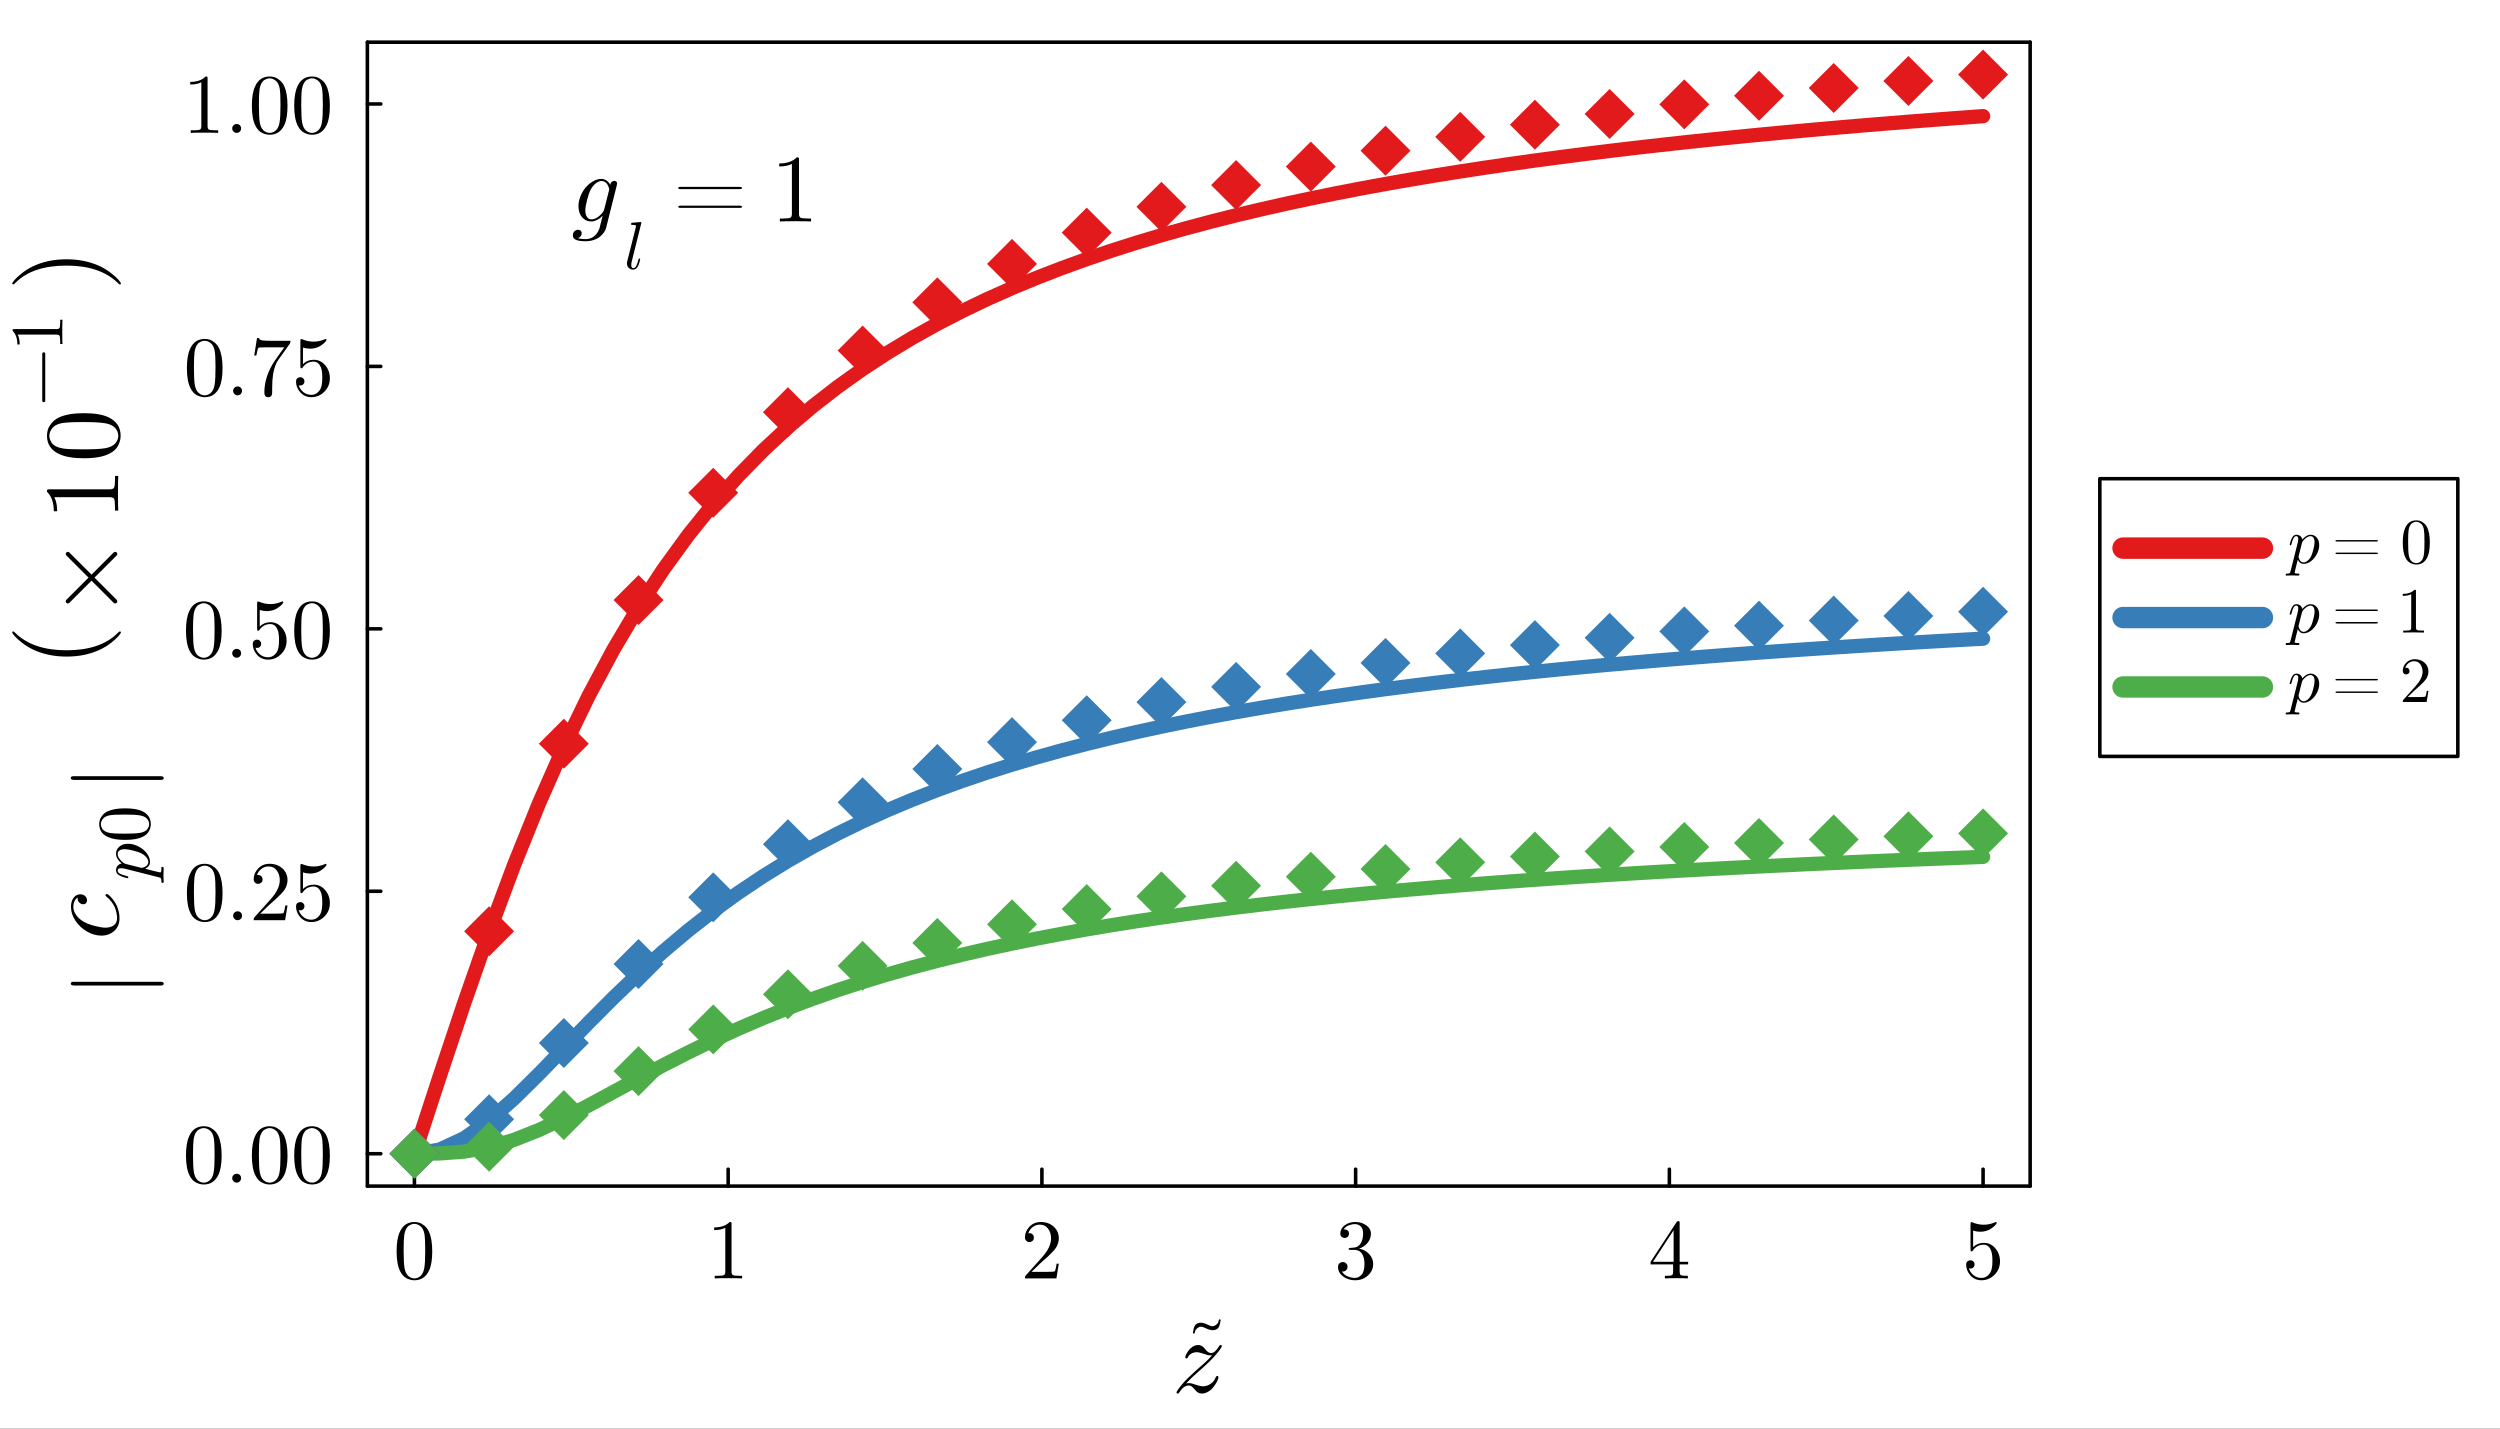 <svg xmlns="http://www.w3.org/2000/svg" xmlns:xlink="http://www.w3.org/1999/xlink" width="700" height="400" viewBox="0 0 2800 1600">
<rect x="0" y="0" width="2800" height="1600" fill="#333333" stroke="none"/>
<defs>
  <clipPath id="clip860">
    <rect x="0" y="0" width="2800" height="1600"></rect>
  </clipPath>
</defs>
<path clip-path="url(#clip860)" d="M0 1600 L2800 1600 L2800 0 L0 0  Z" fill="#ffffff" fill-rule="evenodd" fill-opacity="1"></path>
<defs>
  <clipPath id="clip861">
    <rect x="560" y="0" width="1961" height="1600"></rect>
  </clipPath>
</defs>
<defs>
  <clipPath id="clip862">
    <rect x="411" y="47" width="1863" height="1282"></rect>
  </clipPath>
</defs>
<path clip-path="url(#clip860)" d="M411.445 1328.42 L2273.77 1328.42 L2273.77 47.244 L411.445 47.244  Z" fill="#ffffff" fill-rule="evenodd" fill-opacity="1"></path>
<polyline clip-path="url(#clip860)" style="stroke:#000000; stroke-linecap:round; stroke-linejoin:round; stroke-width:4; stroke-opacity:1; fill:none" points="411.445,1328.42 2273.77,1328.42 "></polyline>
<polyline clip-path="url(#clip860)" style="stroke:#000000; stroke-linecap:round; stroke-linejoin:round; stroke-width:4; stroke-opacity:1; fill:none" points="411.445,47.244 2273.77,47.244 "></polyline>
<polyline clip-path="url(#clip860)" style="stroke:#000000; stroke-linecap:round; stroke-linejoin:round; stroke-width:4; stroke-opacity:1; fill:none" points="464.152,1328.42 464.152,1309.52 "></polyline>
<polyline clip-path="url(#clip860)" style="stroke:#000000; stroke-linecap:round; stroke-linejoin:round; stroke-width:4; stroke-opacity:1; fill:none" points="815.534,1328.42 815.534,1309.52 "></polyline>
<polyline clip-path="url(#clip860)" style="stroke:#000000; stroke-linecap:round; stroke-linejoin:round; stroke-width:4; stroke-opacity:1; fill:none" points="1166.92,1328.42 1166.92,1309.52 "></polyline>
<polyline clip-path="url(#clip860)" style="stroke:#000000; stroke-linecap:round; stroke-linejoin:round; stroke-width:4; stroke-opacity:1; fill:none" points="1518.3,1328.42 1518.3,1309.52 "></polyline>
<polyline clip-path="url(#clip860)" style="stroke:#000000; stroke-linecap:round; stroke-linejoin:round; stroke-width:4; stroke-opacity:1; fill:none" points="1869.68,1328.42 1869.68,1309.52 "></polyline>
<polyline clip-path="url(#clip860)" style="stroke:#000000; stroke-linecap:round; stroke-linejoin:round; stroke-width:4; stroke-opacity:1; fill:none" points="2221.06,1328.42 2221.06,1309.52 "></polyline>
<path clip-path="url(#clip860)" d="M444.189 1401.48 Q444.189 1387.53 447.709 1379.94 Q452.619 1368.64 464.199 1368.64 Q466.654 1368.64 469.201 1369.33 Q471.795 1369.98 475.037 1372.53 Q478.326 1375.08 480.318 1379.24 Q484.116 1387.3 484.116 1401.48 Q484.116 1415.33 480.596 1422.88 Q475.454 1433.9 464.106 1433.9 Q459.845 1433.9 455.491 1431.72 Q451.183 1429.55 448.45 1424.31 Q444.189 1416.48 444.189 1401.48 M452.063 1400.32 Q452.063 1414.63 453.082 1420.33 Q454.24 1426.49 457.39 1429.18 Q460.586 1431.82 464.106 1431.82 Q467.904 1431.82 471.054 1428.99 Q474.25 1426.12 475.223 1419.96 Q476.288 1413.89 476.242 1400.32 Q476.242 1387.12 475.315 1381.84 Q474.065 1375.68 470.73 1373.22 Q467.441 1370.72 464.106 1370.72 Q462.855 1370.72 461.512 1371.09 Q460.215 1371.46 458.316 1372.53 Q456.417 1373.59 454.935 1376.23 Q453.499 1378.87 452.804 1382.86 Q452.063 1388 452.063 1400.32 Z" fill="#000000" fill-rule="nonzero" fill-opacity="1"></path><path clip-path="url(#clip860)" d="M799.879 1377.67 L799.879 1374.7 Q811.273 1374.7 817.155 1368.64 Q818.777 1368.64 819.055 1369.01 Q819.332 1369.38 819.332 1371.09 L819.332 1424.31 Q819.332 1427.14 820.722 1428.02 Q822.112 1428.9 828.179 1428.9 L831.19 1428.9 L831.19 1431.82 Q827.855 1431.54 815.812 1431.54 Q803.769 1431.54 800.481 1431.82 L800.481 1428.9 L803.491 1428.9 Q809.467 1428.9 810.902 1428.06 Q812.338 1427.18 812.338 1424.31 L812.338 1375.17 Q807.382 1377.67 799.879 1377.67 Z" fill="#000000" fill-rule="nonzero" fill-opacity="1"></path><path clip-path="url(#clip860)" d="M1147.97 1431.82 Q1147.97 1430.1 1148.11 1429.59 Q1148.3 1429.08 1149.04 1428.3 L1167.24 1408.01 Q1177.2 1396.8 1177.2 1387.03 Q1177.2 1380.68 1173.86 1376.14 Q1170.58 1371.6 1164.51 1371.6 Q1160.34 1371.6 1156.82 1374.15 Q1153.3 1376.7 1151.68 1381.24 Q1151.96 1381.14 1152.93 1381.14 Q1155.29 1381.14 1156.59 1382.63 Q1157.93 1384.11 1157.93 1386.1 Q1157.93 1388.65 1156.26 1389.9 Q1154.64 1391.1 1153.02 1391.1 Q1152.37 1391.1 1151.49 1390.96 Q1150.66 1390.82 1149.32 1389.53 Q1147.97 1388.18 1147.97 1385.82 Q1147.97 1379.2 1152.97 1373.92 Q1158.02 1368.64 1165.71 1368.64 Q1174.42 1368.64 1180.12 1373.82 Q1185.86 1378.97 1185.86 1387.03 Q1185.86 1389.85 1184.98 1392.44 Q1184.15 1394.99 1182.99 1396.98 Q1181.88 1398.98 1178.82 1402.17 Q1175.76 1405.37 1173.31 1407.64 Q1170.85 1409.91 1165.34 1414.72 L1155.29 1424.5 L1172.38 1424.5 Q1180.72 1424.5 1181.37 1423.76 Q1182.29 1422.41 1183.45 1415.33 L1185.86 1415.33 L1183.17 1431.82 L1147.97 1431.82 Z" fill="#000000" fill-rule="nonzero" fill-opacity="1"></path><path clip-path="url(#clip860)" d="M1498.61 1419.03 Q1498.61 1416.21 1500.23 1414.86 Q1501.85 1413.52 1503.94 1413.52 Q1506.12 1413.52 1507.64 1414.96 Q1509.22 1416.35 1509.22 1418.8 Q1509.22 1421.44 1507.37 1422.92 Q1505.56 1424.4 1502.97 1424.03 Q1505.24 1427.83 1509.4 1429.55 Q1513.62 1431.26 1517.51 1431.26 Q1521.59 1431.26 1524.88 1427.74 Q1528.21 1424.22 1528.21 1415.6 Q1528.21 1408.29 1525.34 1404.07 Q1522.51 1399.86 1516.91 1399.86 L1512.74 1399.86 Q1511.3 1399.86 1510.89 1399.72 Q1510.47 1399.58 1510.47 1398.79 Q1510.47 1397.86 1511.91 1397.68 Q1513.34 1397.68 1515.61 1397.4 Q1521.12 1397.22 1524.04 1392.44 Q1526.68 1388 1526.68 1381.65 Q1526.68 1375.86 1523.9 1373.45 Q1521.17 1371 1517.6 1371 Q1514.27 1371 1510.61 1372.39 Q1506.95 1373.78 1504.96 1376.88 Q1510.84 1376.88 1510.84 1381.65 Q1510.84 1383.74 1509.5 1385.13 Q1508.2 1386.47 1506.02 1386.47 Q1503.94 1386.47 1502.55 1385.17 Q1501.16 1383.83 1501.16 1381.56 Q1501.16 1376.14 1505.98 1372.39 Q1510.84 1368.64 1517.97 1368.64 Q1525.01 1368.64 1530.2 1372.34 Q1535.44 1376.05 1535.44 1381.75 Q1535.44 1387.35 1531.73 1391.94 Q1528.03 1396.52 1522.14 1398.42 Q1529.37 1399.86 1533.68 1404.77 Q1537.98 1409.63 1537.98 1415.6 Q1537.98 1423.02 1532.15 1428.48 Q1526.31 1433.9 1517.79 1433.9 Q1509.91 1433.9 1504.26 1429.64 Q1498.61 1425.38 1498.61 1419.03 Z" fill="#000000" fill-rule="nonzero" fill-opacity="1"></path><path clip-path="url(#clip860)" d="M1848.65 1416.16 L1848.65 1413.24 L1877.79 1368.73 Q1878.53 1367.57 1879.68 1367.62 Q1880.75 1367.62 1880.98 1368.03 Q1881.21 1368.45 1881.21 1370.07 L1881.21 1413.24 L1890.71 1413.24 L1890.71 1416.16 L1881.21 1416.16 L1881.21 1424.4 Q1881.21 1427.14 1882.33 1428.02 Q1883.48 1428.9 1888.39 1428.9 L1890.38 1428.9 L1890.38 1431.82 Q1886.49 1431.54 1877.51 1431.54 Q1868.57 1431.54 1864.68 1431.82 L1864.68 1428.9 L1866.67 1428.9 Q1871.58 1428.9 1872.74 1428.06 Q1873.9 1427.18 1873.9 1424.4 L1873.9 1416.16 L1848.65 1416.16 M1851.34 1413.24 L1874.45 1413.24 L1874.45 1377.85 L1851.34 1413.24 Z" fill="#000000" fill-rule="nonzero" fill-opacity="1"></path><path clip-path="url(#clip860)" d="M2202.12 1416.53 Q2202.12 1413.71 2203.65 1412.64 Q2205.17 1411.53 2206.8 1411.53 Q2208.97 1411.53 2210.22 1412.92 Q2211.52 1414.26 2211.52 1416.16 Q2211.52 1418.06 2210.22 1419.45 Q2208.97 1420.79 2206.8 1420.79 Q2205.73 1420.79 2205.17 1420.61 Q2206.43 1424.96 2210.22 1428.11 Q2214.07 1431.26 2219.12 1431.26 Q2225.46 1431.26 2229.26 1425.1 Q2231.53 1421.12 2231.53 1412.08 Q2231.53 1404.12 2229.82 1400.13 Q2227.18 1394.07 2221.76 1394.07 Q2214.07 1394.07 2209.53 1400.69 Q2208.97 1401.52 2208.32 1401.57 Q2207.4 1401.57 2207.17 1401.06 Q2206.98 1400.5 2206.98 1399.07 L2206.98 1371 Q2206.98 1368.73 2207.91 1368.73 Q2208.28 1368.73 2209.07 1369.01 Q2215.04 1371.65 2221.66 1371.69 Q2228.47 1371.69 2234.59 1368.91 Q2235.05 1368.64 2235.33 1368.64 Q2236.25 1368.64 2236.3 1369.7 Q2236.3 1370.07 2235.51 1371.18 Q2234.77 1372.25 2233.15 1373.69 Q2231.53 1375.08 2229.45 1376.42 Q2227.36 1377.76 2224.3 1378.69 Q2221.29 1379.57 2217.96 1379.57 Q2213.98 1379.57 2209.9 1378.32 L2209.9 1396.8 Q2214.81 1391.98 2221.94 1391.98 Q2229.54 1391.98 2234.77 1398.1 Q2240.01 1404.21 2240.01 1412.73 Q2240.01 1421.67 2233.8 1427.79 Q2227.64 1433.9 2219.3 1433.9 Q2211.71 1433.9 2206.89 1428.48 Q2202.12 1423.06 2202.12 1416.53 Z" fill="#000000" fill-rule="nonzero" fill-opacity="1"></path><path clip-path="url(#clip860)" d="M1367.1 1478.6 Q1367.1 1478.68 1367.02 1478.77 Q1366.49 1483.11 1365.46 1485.53 Q1364.44 1487.91 1362.14 1489.01 Q1360.46 1489.83 1358.37 1489.83 Q1355.22 1489.83 1350.67 1487.74 Q1350.5 1487.66 1349.6 1487.25 Q1348.7 1486.84 1348.37 1486.72 Q1348.04 1486.6 1347.35 1486.35 Q1346.65 1486.06 1346.12 1485.98 Q1345.58 1485.9 1345.05 1485.9 Q1343.9 1485.9 1342.92 1486.39 Q1340.91 1487.37 1339.68 1488.85 Q1338.41 1490.28 1338.08 1492.87 Q1338 1493.19 1337.71 1493.44 Q1337.43 1493.69 1337.06 1493.69 Q1336.69 1493.69 1336.36 1493.4 Q1336.03 1493.11 1336.03 1492.7 Q1336.03 1492.62 1336.11 1492.54 Q1336.65 1488.19 1337.67 1485.82 Q1338.7 1483.4 1340.99 1482.29 Q1342.8 1481.43 1344.76 1481.43 Q1347.84 1481.43 1352.51 1483.56 Q1352.67 1483.64 1353.58 1484.05 Q1354.48 1484.46 1354.81 1484.59 Q1355.13 1484.71 1355.83 1485 Q1356.53 1485.24 1357.06 1485.32 Q1357.59 1485.41 1358.13 1485.41 Q1359.15 1485.41 1360.22 1484.87 Q1362.22 1483.89 1363.5 1482.46 Q1364.77 1481.02 1365.09 1478.44 Q1365.18 1478.11 1365.46 1477.86 Q1365.75 1477.58 1366.12 1477.58 Q1366.49 1477.58 1366.82 1477.91 Q1367.1 1478.19 1367.1 1478.6 Z" fill="#000000" fill-rule="nonzero" fill-opacity="1"></path><path clip-path="url(#clip860)" d="M1368.49 1507.59 Q1368.49 1508 1367.5 1509.76 Q1366.56 1511.46 1363.11 1515.73 Q1359.65 1520 1354.5 1524.98 Q1352.57 1526.91 1349.64 1529.61 Q1346.71 1532.3 1344.72 1534.06 L1342.73 1535.81 Q1335.12 1542.26 1328.44 1549.46 Q1328.91 1549.28 1329.73 1549.22 Q1330.55 1549.11 1331.13 1549.11 L1331.72 1549.11 Q1334.76 1549.11 1340.09 1551.16 Q1344.78 1552.68 1347.18 1552.68 Q1349.52 1552.68 1352.1 1551.86 Q1354.67 1551.04 1357.48 1548.64 Q1360.29 1546.24 1361.58 1542.61 Q1361.82 1542.02 1361.93 1541.85 Q1362.05 1541.61 1362.4 1541.38 Q1362.75 1541.08 1363.22 1541.08 Q1363.87 1541.08 1364.28 1541.44 Q1364.69 1541.79 1364.69 1542.26 Q1364.69 1543.31 1363.87 1545.42 Q1363.11 1547.53 1361.41 1550.16 Q1359.77 1552.8 1357.6 1555.2 Q1355.49 1557.54 1352.33 1559.18 Q1349.17 1560.76 1345.83 1560.76 Q1343.43 1560.76 1341.67 1559.59 Q1339.92 1558.48 1338.16 1556.31 Q1335.76 1553.56 1334.47 1552.68 Q1333.18 1551.74 1331.19 1551.74 Q1325.86 1551.74 1321 1559.18 Q1320.48 1560.23 1320.12 1560.47 Q1319.83 1560.76 1319.13 1560.76 Q1317.67 1560.7 1317.67 1559.53 Q1317.67 1559.06 1318.95 1557.01 Q1320.3 1554.9 1323.29 1551.22 Q1326.33 1547.53 1330.02 1543.84 L1340.8 1533.77 Q1352.74 1523.69 1357.48 1518.01 Q1355.49 1518.01 1354.61 1517.96 Q1353.79 1517.9 1352.16 1517.55 Q1350.52 1517.14 1348.23 1516.26 Q1342.9 1514.44 1340.68 1514.44 Q1340.09 1514.44 1339.45 1514.5 Q1338.8 1514.56 1337.34 1514.85 Q1335.94 1515.14 1334.76 1515.73 Q1333.59 1516.26 1332.36 1517.43 Q1331.13 1518.54 1330.49 1520.06 Q1330.31 1520.53 1330.2 1520.77 Q1330.08 1521 1329.73 1521.23 Q1329.44 1521.41 1328.97 1521.41 Q1328.26 1521.41 1327.85 1521 Q1327.5 1520.59 1327.5 1520.06 Q1327.5 1519.01 1328.56 1516.84 Q1329.61 1514.68 1331.37 1512.33 Q1333.12 1509.93 1335.99 1508.18 Q1338.86 1506.42 1342.02 1506.42 Q1343.9 1506.42 1345.48 1507.24 Q1347.12 1508.06 1347.94 1508.94 Q1348.82 1509.76 1350.28 1511.57 Q1351.51 1512.98 1352.1 1513.56 Q1352.68 1514.15 1353.85 1514.79 Q1355.08 1515.38 1356.43 1515.38 Q1358.65 1515.38 1360.7 1513.68 Q1362.75 1511.92 1365.39 1507.71 Q1366.09 1506.42 1367.2 1506.42 Q1368.49 1506.42 1368.49 1507.59 Z" fill="#000000" fill-rule="nonzero" fill-opacity="1"></path><polyline clip-path="url(#clip860)" style="stroke:#000000; stroke-linecap:round; stroke-linejoin:round; stroke-width:4; stroke-opacity:1; fill:none" points="411.445,1328.42 411.445,47.244 "></polyline>
<polyline clip-path="url(#clip860)" style="stroke:#000000; stroke-linecap:round; stroke-linejoin:round; stroke-width:4; stroke-opacity:1; fill:none" points="2273.77,1328.42 2273.77,47.244 "></polyline>
<polyline clip-path="url(#clip860)" style="stroke:#000000; stroke-linecap:round; stroke-linejoin:round; stroke-width:4; stroke-opacity:1; fill:none" points="411.445,1292.16 426.477,1292.16 "></polyline>
<polyline clip-path="url(#clip860)" style="stroke:#000000; stroke-linecap:round; stroke-linejoin:round; stroke-width:4; stroke-opacity:1; fill:none" points="411.445,998.228 426.477,998.228 "></polyline>
<polyline clip-path="url(#clip860)" style="stroke:#000000; stroke-linecap:round; stroke-linejoin:round; stroke-width:4; stroke-opacity:1; fill:none" points="411.445,704.3 426.477,704.3 "></polyline>
<polyline clip-path="url(#clip860)" style="stroke:#000000; stroke-linecap:round; stroke-linejoin:round; stroke-width:4; stroke-opacity:1; fill:none" points="411.445,410.371 426.477,410.371 "></polyline>
<polyline clip-path="url(#clip860)" style="stroke:#000000; stroke-linecap:round; stroke-linejoin:round; stroke-width:4; stroke-opacity:1; fill:none" points="411.445,116.443 426.477,116.443 "></polyline>
<path clip-path="url(#clip860)" d="M208.302 1294.22 Q208.302 1280.28 211.822 1272.68 Q216.732 1261.38 228.312 1261.38 Q230.767 1261.38 233.314 1262.07 Q235.908 1262.72 239.15 1265.27 Q242.439 1267.82 244.431 1271.98 Q248.229 1280.04 248.229 1294.22 Q248.229 1308.07 244.709 1315.62 Q239.567 1326.64 228.219 1326.64 Q223.958 1326.64 219.604 1324.46 Q215.296 1322.29 212.563 1317.05 Q208.302 1309.22 208.302 1294.22 M216.176 1293.06 Q216.176 1307.37 217.195 1313.07 Q218.353 1319.23 221.503 1321.92 Q224.699 1324.56 228.219 1324.56 Q232.017 1324.56 235.167 1321.73 Q238.363 1318.86 239.336 1312.7 Q240.401 1306.63 240.355 1293.06 Q240.355 1279.86 239.428 1274.58 Q238.178 1268.42 234.843 1265.96 Q231.554 1263.46 228.219 1263.46 Q226.968 1263.46 225.625 1263.83 Q224.328 1264.2 222.429 1265.27 Q220.53 1266.33 219.048 1268.97 Q217.612 1271.61 216.917 1275.6 Q216.176 1280.74 216.176 1293.06 Z" fill="#000000" fill-rule="nonzero" fill-opacity="1"></path><path clip-path="url(#clip860)" d="M261.522 1323.03 Q260.086 1321.5 260.086 1319.51 Q260.086 1317.52 261.522 1316.08 Q262.958 1314.6 265.135 1314.6 Q267.219 1314.6 268.609 1315.99 Q270.045 1317.33 270.045 1319.55 Q270.045 1321.73 268.516 1323.17 Q267.034 1324.56 265.135 1324.56 Q262.958 1324.56 261.522 1323.03 Z" fill="#000000" fill-rule="nonzero" fill-opacity="1"></path><path clip-path="url(#clip860)" d="M282.088 1294.22 Q282.088 1280.28 285.608 1272.68 Q290.518 1261.38 302.098 1261.38 Q304.552 1261.38 307.1 1262.07 Q309.694 1262.72 312.936 1265.27 Q316.225 1267.82 318.216 1271.98 Q322.015 1280.04 322.015 1294.22 Q322.015 1308.07 318.494 1315.62 Q313.353 1326.64 302.005 1326.64 Q297.744 1326.64 293.39 1324.46 Q289.082 1322.29 286.349 1317.05 Q282.088 1309.22 282.088 1294.22 M289.962 1293.06 Q289.962 1307.37 290.981 1313.07 Q292.139 1319.23 295.289 1321.92 Q298.485 1324.56 302.005 1324.56 Q305.803 1324.56 308.953 1321.73 Q312.149 1318.86 313.121 1312.7 Q314.187 1306.63 314.14 1293.06 Q314.14 1279.86 313.214 1274.58 Q311.963 1268.42 308.628 1265.96 Q305.34 1263.46 302.005 1263.46 Q300.754 1263.46 299.411 1263.83 Q298.114 1264.2 296.215 1265.27 Q294.316 1266.33 292.834 1268.97 Q291.398 1271.61 290.703 1275.6 Q289.962 1280.74 289.962 1293.06 Z" fill="#000000" fill-rule="nonzero" fill-opacity="1"></path><path clip-path="url(#clip860)" d="M329.518 1294.22 Q329.518 1280.28 333.038 1272.68 Q337.948 1261.38 349.528 1261.38 Q351.983 1261.38 354.53 1262.07 Q357.124 1262.72 360.367 1265.27 Q363.655 1267.82 365.647 1271.98 Q369.445 1280.04 369.445 1294.22 Q369.445 1308.07 365.925 1315.62 Q360.783 1326.64 349.435 1326.64 Q345.174 1326.64 340.82 1324.46 Q336.512 1322.29 333.78 1317.05 Q329.518 1309.22 329.518 1294.22 M337.392 1293.06 Q337.392 1307.37 338.411 1313.07 Q339.569 1319.23 342.719 1321.92 Q345.915 1324.56 349.435 1324.56 Q353.233 1324.56 356.383 1321.73 Q359.579 1318.86 360.552 1312.7 Q361.617 1306.63 361.571 1293.06 Q361.571 1279.86 360.644 1274.58 Q359.394 1268.42 356.059 1265.96 Q352.77 1263.46 349.435 1263.46 Q348.185 1263.46 346.841 1263.83 Q345.545 1264.2 343.645 1265.27 Q341.746 1266.33 340.264 1268.97 Q338.828 1271.61 338.134 1275.6 Q337.392 1280.74 337.392 1293.06 Z" fill="#000000" fill-rule="nonzero" fill-opacity="1"></path><path clip-path="url(#clip860)" d="M209.321 1000.29 Q209.321 986.347 212.841 978.751 Q217.751 967.449 229.331 967.449 Q231.786 967.449 234.333 968.144 Q236.927 968.792 240.169 971.34 Q243.458 973.887 245.45 978.056 Q249.248 986.116 249.248 1000.29 Q249.248 1014.14 245.728 1021.69 Q240.586 1032.71 229.238 1032.71 Q224.977 1032.71 220.623 1030.54 Q216.315 1028.36 213.582 1023.12 Q209.321 1015.3 209.321 1000.29 M217.195 999.131 Q217.195 1013.44 218.214 1019.14 Q219.372 1025.3 222.522 1027.99 Q225.718 1030.63 229.238 1030.63 Q233.036 1030.63 236.186 1027.8 Q239.382 1024.93 240.355 1018.77 Q241.42 1012.7 241.374 999.131 Q241.374 985.93 240.447 980.65 Q239.197 974.489 235.862 972.035 Q232.573 969.533 229.238 969.533 Q227.987 969.533 226.644 969.904 Q225.347 970.274 223.448 971.34 Q221.549 972.405 220.067 975.045 Q218.631 977.685 217.936 981.669 Q217.195 986.81 217.195 999.131 Z" fill="#000000" fill-rule="nonzero" fill-opacity="1"></path><path clip-path="url(#clip860)" d="M262.541 1029.1 Q261.105 1027.57 261.105 1025.58 Q261.105 1023.59 262.541 1022.15 Q263.977 1020.67 266.154 1020.67 Q268.238 1020.67 269.628 1022.06 Q271.064 1023.4 271.064 1025.63 Q271.064 1027.8 269.535 1029.24 Q268.053 1030.63 266.154 1030.63 Q263.977 1030.63 262.541 1029.1 Z" fill="#000000" fill-rule="nonzero" fill-opacity="1"></path><path clip-path="url(#clip860)" d="M284.126 1030.63 Q284.126 1028.91 284.265 1028.4 Q284.45 1027.9 285.191 1027.11 L303.394 1006.82 Q313.353 995.611 313.353 985.838 Q313.353 979.492 310.018 974.953 Q306.729 970.413 300.662 970.413 Q296.493 970.413 292.973 972.961 Q289.452 975.509 287.831 980.048 Q288.109 979.955 289.082 979.955 Q291.444 979.955 292.741 981.437 Q294.084 982.92 294.084 984.911 Q294.084 987.459 292.417 988.709 Q290.796 989.914 289.175 989.914 Q288.526 989.914 287.646 989.775 Q286.812 989.636 285.469 988.339 Q284.126 986.996 284.126 984.633 Q284.126 978.01 289.128 972.729 Q294.177 967.449 301.866 967.449 Q310.574 967.449 316.271 972.637 Q322.015 977.778 322.015 985.838 Q322.015 988.663 321.135 991.257 Q320.301 993.804 319.143 995.796 Q318.031 997.788 314.974 1000.98 Q311.917 1004.18 309.462 1006.45 Q307.007 1008.72 301.495 1013.54 L291.444 1023.31 L308.536 1023.31 Q316.873 1023.31 317.522 1022.57 Q318.448 1021.23 319.606 1014.14 L322.015 1014.14 L319.328 1030.63 L284.126 1030.63 Z" fill="#000000" fill-rule="nonzero" fill-opacity="1"></path><path clip-path="url(#clip860)" d="M331.556 1015.34 Q331.556 1012.52 333.085 1011.45 Q334.613 1010.34 336.234 1010.34 Q338.411 1010.34 339.662 1011.73 Q340.959 1013.07 340.959 1014.97 Q340.959 1016.87 339.662 1018.26 Q338.411 1019.6 336.234 1019.6 Q335.169 1019.6 334.613 1019.42 Q335.864 1023.77 339.662 1026.92 Q343.507 1030.07 348.555 1030.07 Q354.901 1030.07 358.699 1023.91 Q360.969 1019.93 360.969 1010.9 Q360.969 1002.93 359.255 998.946 Q356.615 992.878 351.195 992.878 Q343.507 992.878 338.967 999.502 Q338.411 1000.34 337.763 1000.38 Q336.837 1000.38 336.605 999.872 Q336.42 999.316 336.42 997.88 L336.42 969.811 Q336.42 967.542 337.346 967.542 Q337.717 967.542 338.504 967.82 Q344.479 970.46 351.103 970.506 Q357.912 970.506 364.026 967.727 Q364.489 967.449 364.767 967.449 Q365.693 967.449 365.74 968.514 Q365.74 968.885 364.952 969.997 Q364.211 971.062 362.59 972.498 Q360.969 973.887 358.884 975.231 Q356.8 976.574 353.743 977.5 Q350.732 978.38 347.397 978.38 Q343.414 978.38 339.338 977.13 L339.338 995.611 Q344.248 990.794 351.381 990.794 Q358.977 990.794 364.211 996.908 Q369.445 1003.02 369.445 1011.54 Q369.445 1020.48 363.238 1026.6 Q357.078 1032.71 348.741 1032.71 Q341.144 1032.71 336.327 1027.29 Q331.556 1021.87 331.556 1015.34 Z" fill="#000000" fill-rule="nonzero" fill-opacity="1"></path><path clip-path="url(#clip860)" d="M208.302 706.361 Q208.302 692.419 211.822 684.823 Q216.732 673.521 228.312 673.521 Q230.767 673.521 233.314 674.216 Q235.908 674.864 239.15 677.412 Q242.439 679.959 244.431 684.128 Q248.229 692.187 248.229 706.361 Q248.229 720.21 244.709 727.76 Q239.567 738.784 228.219 738.784 Q223.958 738.784 219.604 736.607 Q215.296 734.43 212.563 729.196 Q208.302 721.368 208.302 706.361 M216.176 705.203 Q216.176 719.515 217.195 725.213 Q218.353 731.373 221.503 734.059 Q224.699 736.7 228.219 736.7 Q232.017 736.7 235.167 733.874 Q238.363 731.002 239.336 724.842 Q240.401 718.774 240.355 705.203 Q240.355 692.002 239.428 686.722 Q238.178 680.561 234.843 678.106 Q231.554 675.605 228.219 675.605 Q226.968 675.605 225.625 675.976 Q224.328 676.346 222.429 677.412 Q220.53 678.477 219.048 681.117 Q217.612 683.757 216.917 687.741 Q216.176 692.882 216.176 705.203 Z" fill="#000000" fill-rule="nonzero" fill-opacity="1"></path><path clip-path="url(#clip860)" d="M261.522 735.171 Q260.086 733.643 260.086 731.651 Q260.086 729.659 261.522 728.223 Q262.958 726.741 265.135 726.741 Q267.219 726.741 268.609 728.131 Q270.045 729.474 270.045 731.697 Q270.045 733.874 268.516 735.31 Q267.034 736.7 265.135 736.7 Q262.958 736.7 261.522 735.171 Z" fill="#000000" fill-rule="nonzero" fill-opacity="1"></path><path clip-path="url(#clip860)" d="M283.107 721.414 Q283.107 718.589 284.635 717.524 Q286.164 716.412 287.785 716.412 Q289.962 716.412 291.213 717.802 Q292.51 719.145 292.51 721.044 Q292.51 722.943 291.213 724.332 Q289.962 725.676 287.785 725.676 Q286.72 725.676 286.164 725.49 Q287.414 729.844 291.213 732.994 Q295.057 736.144 300.106 736.144 Q306.451 736.144 310.25 729.983 Q312.519 726 312.519 716.968 Q312.519 709.001 310.805 705.018 Q308.165 698.95 302.746 698.95 Q295.057 698.95 290.518 705.573 Q289.962 706.407 289.314 706.453 Q288.387 706.453 288.156 705.944 Q287.97 705.388 287.97 703.952 L287.97 675.883 Q287.97 673.613 288.897 673.613 Q289.267 673.613 290.055 673.891 Q296.03 676.531 302.653 676.578 Q309.462 676.578 315.576 673.799 Q316.039 673.521 316.317 673.521 Q317.244 673.521 317.29 674.586 Q317.29 674.957 316.503 676.068 Q315.762 677.134 314.14 678.569 Q312.519 679.959 310.435 681.302 Q308.351 682.646 305.294 683.572 Q302.283 684.452 298.948 684.452 Q294.964 684.452 290.888 683.201 L290.888 701.683 Q295.798 696.865 302.931 696.865 Q310.528 696.865 315.762 702.979 Q320.996 709.094 320.996 717.616 Q320.996 726.556 314.789 732.67 Q308.628 738.784 300.291 738.784 Q292.695 738.784 287.878 733.365 Q283.107 727.945 283.107 721.414 Z" fill="#000000" fill-rule="nonzero" fill-opacity="1"></path><path clip-path="url(#clip860)" d="M329.518 706.361 Q329.518 692.419 333.038 684.823 Q337.948 673.521 349.528 673.521 Q351.983 673.521 354.53 674.216 Q357.124 674.864 360.367 677.412 Q363.655 679.959 365.647 684.128 Q369.445 692.187 369.445 706.361 Q369.445 720.21 365.925 727.76 Q360.783 738.784 349.435 738.784 Q345.174 738.784 340.82 736.607 Q336.512 734.43 333.78 729.196 Q329.518 721.368 329.518 706.361 M337.392 705.203 Q337.392 719.515 338.411 725.213 Q339.569 731.373 342.719 734.059 Q345.915 736.7 349.435 736.7 Q353.233 736.7 356.383 733.874 Q359.579 731.002 360.552 724.842 Q361.617 718.774 361.571 705.203 Q361.571 692.002 360.644 686.722 Q359.394 680.561 356.059 678.106 Q352.77 675.605 349.435 675.605 Q348.185 675.605 346.841 675.976 Q345.545 676.346 343.645 677.412 Q341.746 678.477 340.264 681.117 Q338.828 683.757 338.134 687.741 Q337.392 692.882 337.392 705.203 Z" fill="#000000" fill-rule="nonzero" fill-opacity="1"></path><path clip-path="url(#clip860)" d="M209.321 412.432 Q209.321 398.49 212.841 390.894 Q217.751 379.592 229.331 379.592 Q231.786 379.592 234.333 380.287 Q236.927 380.936 240.169 383.483 Q243.458 386.031 245.45 390.199 Q249.248 398.259 249.248 412.432 Q249.248 426.282 245.728 433.832 Q240.586 444.856 229.238 444.856 Q224.977 444.856 220.623 442.679 Q216.315 440.502 213.582 435.268 Q209.321 427.44 209.321 412.432 M217.195 411.274 Q217.195 425.587 218.214 431.284 Q219.372 437.445 222.522 440.131 Q225.718 442.771 229.238 442.771 Q233.036 442.771 236.186 439.946 Q239.382 437.074 240.355 430.914 Q241.42 424.846 241.374 411.274 Q241.374 398.074 240.447 392.793 Q239.197 386.633 235.862 384.178 Q232.573 381.677 229.238 381.677 Q227.987 381.677 226.644 382.047 Q225.347 382.418 223.448 383.483 Q221.549 384.549 220.067 387.189 Q218.631 389.829 217.936 393.812 Q217.195 398.954 217.195 411.274 Z" fill="#000000" fill-rule="nonzero" fill-opacity="1"></path><path clip-path="url(#clip860)" d="M262.541 441.243 Q261.105 439.714 261.105 437.723 Q261.105 435.731 262.541 434.295 Q263.977 432.813 266.154 432.813 Q268.238 432.813 269.628 434.202 Q271.064 435.546 271.064 437.769 Q271.064 439.946 269.535 441.382 Q268.053 442.771 266.154 442.771 Q263.977 442.771 262.541 441.243 Z" fill="#000000" fill-rule="nonzero" fill-opacity="1"></path><path clip-path="url(#clip860)" d="M284.728 398.166 L287.831 378.666 L290.194 378.666 Q290.472 379.824 290.935 380.334 Q291.444 380.843 294.131 381.26 Q296.864 381.677 302.375 381.677 L325.396 381.677 Q325.396 383.854 324.562 385.012 L311.732 403.03 Q307.656 408.727 305.849 419.241 Q304.784 426.282 304.83 434.804 L304.83 439.622 Q304.83 444.856 300.43 444.856 Q296.076 444.856 296.076 439.622 Q296.076 421.511 307.748 403.956 Q308.999 402.15 313.585 395.711 Q318.216 389.273 318.402 388.995 L298.763 388.995 Q290.147 388.995 289.452 389.551 Q288.526 390.385 287.09 398.166 L284.728 398.166 Z" fill="#000000" fill-rule="nonzero" fill-opacity="1"></path><path clip-path="url(#clip860)" d="M331.556 427.486 Q331.556 424.661 333.085 423.595 Q334.613 422.484 336.234 422.484 Q338.411 422.484 339.662 423.873 Q340.959 425.216 340.959 427.116 Q340.959 429.015 339.662 430.404 Q338.411 431.747 336.234 431.747 Q335.169 431.747 334.613 431.562 Q335.864 435.916 339.662 439.066 Q343.507 442.215 348.555 442.215 Q354.901 442.215 358.699 436.055 Q360.969 432.072 360.969 423.039 Q360.969 415.073 359.255 411.089 Q356.615 405.021 351.195 405.021 Q343.507 405.021 338.967 411.645 Q338.411 412.479 337.763 412.525 Q336.837 412.525 336.605 412.016 Q336.42 411.46 336.42 410.024 L336.42 381.955 Q336.42 379.685 337.346 379.685 Q337.717 379.685 338.504 379.963 Q344.479 382.603 351.103 382.649 Q357.912 382.649 364.026 379.87 Q364.489 379.592 364.767 379.592 Q365.693 379.592 365.74 380.658 Q365.74 381.028 364.952 382.14 Q364.211 383.205 362.59 384.641 Q360.969 386.031 358.884 387.374 Q356.8 388.717 353.743 389.644 Q350.732 390.524 347.397 390.524 Q343.414 390.524 339.338 389.273 L339.338 407.754 Q344.248 402.937 351.381 402.937 Q358.977 402.937 364.211 409.051 Q369.445 415.165 369.445 423.688 Q369.445 432.627 363.238 438.742 Q357.078 444.856 348.741 444.856 Q341.144 444.856 336.327 439.436 Q331.556 434.017 331.556 427.486 Z" fill="#000000" fill-rule="nonzero" fill-opacity="1"></path><path clip-path="url(#clip860)" d="M213.026 94.696 L213.026 91.732 Q224.421 91.732 230.303 85.664 Q231.925 85.664 232.202 86.035 Q232.48 86.405 232.48 88.119 L232.48 141.339 Q232.48 144.165 233.87 145.045 Q235.26 145.925 241.327 145.925 L244.338 145.925 L244.338 148.843 Q241.003 148.565 228.96 148.565 Q216.917 148.565 213.629 148.843 L213.629 145.925 L216.639 145.925 Q222.614 145.925 224.05 145.091 Q225.486 144.211 225.486 141.339 L225.486 92.195 Q220.53 94.696 213.026 94.696 Z" fill="#000000" fill-rule="nonzero" fill-opacity="1"></path><path clip-path="url(#clip860)" d="M261.522 147.314 Q260.086 145.786 260.086 143.794 Q260.086 141.803 261.522 140.367 Q262.958 138.884 265.135 138.884 Q267.219 138.884 268.609 140.274 Q270.045 141.617 270.045 143.841 Q270.045 146.018 268.516 147.453 Q267.034 148.843 265.135 148.843 Q262.958 148.843 261.522 147.314 Z" fill="#000000" fill-rule="nonzero" fill-opacity="1"></path><path clip-path="url(#clip860)" d="M282.088 118.504 Q282.088 104.562 285.608 96.966 Q290.518 85.664 302.098 85.664 Q304.552 85.664 307.1 86.359 Q309.694 87.007 312.936 89.555 Q316.225 92.102 318.216 96.271 Q322.015 104.331 322.015 118.504 Q322.015 132.353 318.494 139.903 Q313.353 150.927 302.005 150.927 Q297.744 150.927 293.39 148.75 Q289.082 146.573 286.349 141.339 Q282.088 133.511 282.088 118.504 M289.962 117.346 Q289.962 131.659 290.981 137.356 Q292.139 143.516 295.289 146.203 Q298.485 148.843 302.005 148.843 Q305.803 148.843 308.953 146.018 Q312.149 143.146 313.121 136.985 Q314.187 130.918 314.14 117.346 Q314.14 104.145 313.214 98.865 Q311.963 92.705 308.628 90.25 Q305.34 87.749 302.005 87.749 Q300.754 87.749 299.411 88.119 Q298.114 88.49 296.215 89.555 Q294.316 90.62 292.834 93.26 Q291.398 95.901 290.703 99.884 Q289.962 105.025 289.962 117.346 Z" fill="#000000" fill-rule="nonzero" fill-opacity="1"></path><path clip-path="url(#clip860)" d="M329.518 118.504 Q329.518 104.562 333.038 96.966 Q337.948 85.664 349.528 85.664 Q351.983 85.664 354.53 86.359 Q357.124 87.007 360.367 89.555 Q363.655 92.102 365.647 96.271 Q369.445 104.331 369.445 118.504 Q369.445 132.353 365.925 139.903 Q360.783 150.927 349.435 150.927 Q345.174 150.927 340.82 148.75 Q336.512 146.573 333.78 141.339 Q329.518 133.511 329.518 118.504 M337.392 117.346 Q337.392 131.659 338.411 137.356 Q339.569 143.516 342.719 146.203 Q345.915 148.843 349.435 148.843 Q353.233 148.843 356.383 146.018 Q359.579 143.146 360.552 136.985 Q361.617 130.918 361.571 117.346 Q361.571 104.145 360.644 98.865 Q359.394 92.705 356.059 90.25 Q352.77 87.749 349.435 87.749 Q348.185 87.749 346.841 88.119 Q345.545 88.49 343.645 89.555 Q341.746 90.62 340.264 93.26 Q338.828 95.901 338.134 99.884 Q337.392 105.025 337.392 117.346 Z" fill="#000000" fill-rule="nonzero" fill-opacity="1"></path><path clip-path="url(#clip860)" d="M180.293 1103.76 L83.136 1103.76 Q79.264 1103.76 79.264 1101.67 Q79.264 1099.58 82.372 1099.58 L179.529 1099.58 Q183.401 1099.58 183.401 1101.67 Q183.401 1103.76 180.293 1103.76 Z" fill="#000000" fill-rule="nonzero" fill-opacity="1"></path><path clip-path="url(#clip860)" d="M118.605 1001.69 Q119.132 1001.22 119.659 1001.22 Q120.186 1001.22 121.708 1002.39 Q123.23 1003.5 125.28 1005.9 Q127.329 1008.31 129.262 1011.41 Q131.194 1014.51 132.482 1019.08 Q133.829 1023.65 133.829 1028.45 Q133.829 1037.41 127.915 1042.68 Q122.001 1047.89 113.51 1047.89 Q105.254 1047.89 97.349 1043.26 Q89.385 1038.64 84.466 1031.14 Q79.489 1023.65 79.489 1015.74 Q79.489 1009.48 82.417 1005.55 Q85.345 1001.63 89.795 1001.63 Q93.25 1001.63 95.358 1003.62 Q97.466 1005.61 97.466 1008.31 Q97.466 1010.18 96.412 1011.47 Q95.299 1012.76 93.25 1012.76 Q90.615 1012.76 88.565 1010.59 Q87.745 1009.77 87.394 1008.83 Q86.984 1007.84 86.984 1007.25 Q86.926 1006.67 86.926 1005.32 Q84.642 1006.55 83.412 1009.48 Q82.124 1012.35 82.124 1015.62 Q82.124 1020.49 85.52 1025.11 Q88.858 1029.74 94.128 1032.55 Q99.281 1035.36 106.6 1037.17 Q113.861 1038.99 118.077 1038.99 Q123.875 1038.99 127.505 1036.3 Q131.136 1033.6 131.136 1028.21 Q131.136 1027.16 131.077 1026.05 Q131.018 1024.88 130.374 1021.95 Q129.73 1018.96 128.618 1016.33 Q127.505 1013.69 125.104 1010.35 Q122.645 1006.96 119.307 1004.27 Q118.077 1003.33 118.077 1002.68 Q118.077 1002.16 118.605 1001.69 Z" fill="#000000" fill-rule="nonzero" fill-opacity="1"></path><path clip-path="url(#clip860)" d="M143.349 945.02 Q149.334 945.02 155.113 948.053 Q160.893 951.045 164.459 955.759 Q167.984 960.473 167.984 965.269 Q167.984 968.138 166.426 970.064 Q164.828 971.95 162.573 972.975 Q165.361 973.753 172.042 975.434 Q178.723 977.114 179.379 977.114 Q179.748 977.114 179.912 977.033 Q180.076 976.951 180.281 976.582 Q180.527 976.213 180.609 975.311 Q180.732 974.409 180.732 972.893 Q180.732 972.114 180.732 971.827 Q180.773 971.499 180.978 971.212 Q181.182 970.884 181.633 970.884 Q183.314 970.884 183.314 972.401 Q183.314 973.753 183.191 976.541 Q183.068 979.328 183.068 980.722 Q183.068 981.91 183.191 984.288 Q183.314 986.665 183.314 987.772 Q183.314 988.878 182.33 988.878 Q181.756 988.878 181.387 988.714 Q181.059 988.591 180.896 988.264 Q180.773 987.936 180.732 987.649 Q180.732 987.403 180.732 986.911 Q180.732 985.025 180.404 984.206 Q180.117 983.386 179.502 983.099 Q178.928 982.771 177.288 982.402 L139.906 972.975 Q137.406 972.401 135.643 972.401 Q133.43 972.401 132.61 973.098 Q131.79 973.794 131.79 975.024 Q131.79 977.155 134.332 978.549 Q136.873 979.943 141.792 981.131 Q143.144 981.5 143.431 981.746 Q143.718 981.951 143.718 982.566 Q143.677 983.591 142.857 983.591 Q142.653 983.591 141.341 983.263 Q139.988 982.935 138.021 982.32 Q136.012 981.664 134.742 980.967 Q133.881 980.558 133.307 980.189 Q132.733 979.82 131.831 979.082 Q130.93 978.303 130.438 977.196 Q129.946 976.09 129.946 974.737 Q129.946 972.114 131.503 969.941 Q133.061 967.769 136.217 967.195 Q133.471 964.859 131.708 961.989 Q129.946 959.12 129.946 956.21 Q129.946 951.373 133.717 948.217 Q137.447 945.02 143.349 945.02 M139.66 951.086 Q135.93 951.086 133.881 952.521 Q131.79 953.915 131.79 956.456 Q131.79 959.612 134.988 963.26 Q138.021 966.867 140.849 967.605 L157.286 971.745 L158.638 971.991 Q158.884 971.991 159.622 971.868 Q160.319 971.704 161.467 971.253 Q162.614 970.761 163.639 970.105 Q164.623 969.409 165.361 968.179 Q166.098 966.908 166.098 965.351 Q166.098 962.85 163.885 960.145 Q161.672 957.399 157.491 955.349 Q154.785 954.079 148.965 952.603 Q143.103 951.086 139.66 951.086 Z" fill="#000000" fill-rule="nonzero" fill-opacity="1"></path><path clip-path="url(#clip860)" d="M140.193 940.677 Q127.855 940.677 121.133 937.562 Q111.132 933.217 111.132 922.97 Q111.132 920.798 111.747 918.543 Q112.32 916.248 114.575 913.379 Q116.829 910.468 120.518 908.706 Q127.65 905.345 140.193 905.345 Q152.449 905.345 159.13 908.46 Q168.886 913.01 168.886 923.052 Q168.886 926.823 166.959 930.676 Q165.033 934.488 160.401 936.906 Q153.474 940.677 140.193 940.677 M139.168 933.709 Q151.834 933.709 156.876 932.807 Q162.327 931.783 164.705 928.995 Q167.041 926.167 167.041 923.052 Q167.041 919.691 164.541 916.904 Q161.999 914.075 156.548 913.215 Q151.178 912.272 139.168 912.313 Q127.486 912.313 122.814 913.133 Q117.362 914.239 115.19 917.191 Q112.976 920.101 112.976 923.052 Q112.976 924.159 113.304 925.347 Q113.632 926.495 114.575 928.176 Q115.518 929.856 117.854 931.168 Q120.19 932.439 123.715 933.053 Q128.265 933.709 139.168 933.709 Z" fill="#000000" fill-rule="nonzero" fill-opacity="1"></path><path clip-path="url(#clip860)" d="M180.293 873.504 L83.136 873.504 Q79.264 873.504 79.264 871.415 Q79.264 869.326 82.372 869.326 L179.529 869.326 Q183.401 869.326 183.401 871.415 Q183.401 873.504 180.293 873.504 Z" fill="#000000" fill-rule="nonzero" fill-opacity="1"></path><path clip-path="url(#clip860)" d="M74.563 735.378 Q54.012 735.378 37.44 727.716 Q30.49 724.449 24.669 719.875 Q18.849 715.302 16.294 712.273 Q13.74 709.243 13.74 708.412 Q13.74 707.224 14.928 707.164 Q15.522 707.164 17.007 708.768 Q36.965 728.369 74.563 728.31 Q112.28 728.31 131.466 709.243 Q133.545 707.164 134.198 707.164 Q135.386 707.164 135.386 708.412 Q135.386 709.243 132.951 712.154 Q130.515 715.064 124.932 719.578 Q119.349 724.093 112.518 727.359 Q95.946 735.378 74.563 735.378 Z" fill="#000000" fill-rule="nonzero" fill-opacity="1"></path><path clip-path="url(#clip860)" d="M130.667 618.778 Q131.37 619.363 131.37 620.417 Q131.37 621.413 130.667 622.115 L105.839 646.943 L130.667 671.771 Q131.37 672.474 131.37 673.528 Q131.37 674.523 130.667 675.167 Q130.023 675.87 129.027 675.87 Q128.032 675.87 127.329 675.167 L102.502 650.339 L77.674 675.167 Q76.971 675.87 75.976 675.87 Q74.922 675.87 74.336 675.167 Q73.633 674.523 73.633 673.528 Q73.633 672.474 74.336 671.771 L99.164 646.943 L74.336 622.115 Q73.633 621.413 73.633 620.417 Q73.633 619.363 74.336 618.778 Q74.922 618.075 75.976 618.075 Q76.971 618.075 77.674 618.778 L102.502 643.605 L127.329 618.778 Q128.032 618.075 129.086 618.075 Q130.081 618.075 130.667 618.778 Z" fill="#000000" fill-rule="nonzero" fill-opacity="1"></path><path clip-path="url(#clip860)" d="M64.03 572.634 L60.283 572.634 Q60.283 558.229 52.612 550.793 Q52.612 548.743 53.08 548.392 Q53.549 548.041 55.715 548.041 L122.996 548.041 Q126.568 548.041 127.681 546.284 Q128.793 544.527 128.793 536.856 L128.793 533.05 L132.482 533.05 Q132.131 537.266 132.131 552.491 Q132.131 567.716 132.482 571.873 L128.793 571.873 L128.793 568.067 Q128.793 560.513 127.739 558.698 Q126.627 556.883 122.996 556.883 L60.868 556.883 Q64.03 563.148 64.03 572.634 Z" fill="#000000" fill-rule="nonzero" fill-opacity="1"></path><path clip-path="url(#clip860)" d="M94.128 513.244 Q76.503 513.244 66.9 508.793 Q52.612 502.586 52.612 487.947 Q52.612 484.844 53.49 481.623 Q54.31 478.344 57.531 474.245 Q60.751 470.088 66.021 467.57 Q76.21 462.768 94.128 462.768 Q111.636 462.768 121.181 467.218 Q135.117 473.718 135.117 488.064 Q135.117 493.452 132.365 498.956 Q129.613 504.402 122.996 507.856 Q113.1 513.244 94.128 513.244 M92.664 503.289 Q110.758 503.289 117.96 502.001 Q125.748 500.537 129.145 496.555 Q132.482 492.515 132.482 488.064 Q132.482 483.263 128.91 479.281 Q125.28 475.241 117.492 474.011 Q109.821 472.664 92.664 472.723 Q75.976 472.723 69.3 473.894 Q61.512 475.475 58.409 479.691 Q55.247 483.848 55.247 488.064 Q55.247 489.645 55.715 491.344 Q56.184 492.983 57.531 495.384 Q58.877 497.785 62.215 499.659 Q65.553 501.474 70.588 502.352 Q77.088 503.289 92.664 503.289 Z" fill="#000000" fill-rule="nonzero" fill-opacity="1"></path><path clip-path="url(#clip860)" d="M47.807 395.042 Q48.298 394.55 48.995 394.55 Q49.692 394.55 50.184 395.042 Q50.676 395.534 50.676 396.23 L50.676 448.779 Q50.676 449.475 50.184 449.967 Q49.692 450.459 48.995 450.459 Q48.298 450.459 47.807 449.967 Q47.315 449.475 47.315 448.779 L47.315 396.23 Q47.315 395.534 47.807 395.042 Z" fill="#000000" fill-rule="nonzero" fill-opacity="1"></path><path clip-path="url(#clip860)" d="M22.065 385.785 L19.442 385.785 Q19.442 375.702 14.072 370.496 Q14.072 369.061 14.4 368.815 Q14.728 368.569 16.245 368.569 L63.342 368.569 Q65.842 368.569 66.621 367.34 Q67.4 366.11 67.4 360.74 L67.4 358.076 L69.982 358.076 Q69.736 361.027 69.736 371.685 Q69.736 382.342 69.982 385.252 L67.4 385.252 L67.4 382.588 Q67.4 377.3 66.662 376.029 Q65.883 374.759 63.342 374.759 L19.852 374.759 Q22.065 379.145 22.065 385.785 Z" fill="#000000" fill-rule="nonzero" fill-opacity="1"></path><path clip-path="url(#clip860)" d="M134.198 318.611 Q133.604 318.611 132.119 317.067 Q112.162 297.466 74.563 297.466 Q36.846 297.466 17.779 316.295 Q15.582 318.611 14.928 318.611 Q13.74 318.611 13.74 317.424 Q13.74 316.592 16.176 313.682 Q18.611 310.712 24.194 306.257 Q29.778 301.743 36.608 298.416 Q53.18 290.398 74.563 290.398 Q95.115 290.398 111.686 298.06 Q118.636 301.327 124.457 305.9 Q130.278 310.474 132.832 313.503 Q135.386 316.533 135.386 317.424 Q135.386 318.611 134.198 318.611 Z" fill="#000000" fill-rule="nonzero" fill-opacity="1"></path><polyline clip-path="url(#clip862)" style="stroke:#e31a1c; stroke-linecap:round; stroke-linejoin:round; stroke-width:16; stroke-opacity:1; fill:none" points="464.152,1292.16 492.04,1206.76 519.927,1123.38 547.815,1043.73 575.702,969.016 603.59,899.922 631.477,836.675 659.365,779.177 687.252,727.119 715.139,680.087 743.027,637.621 770.914,599.261 798.802,564.567 826.689,533.133 854.577,504.594 882.464,478.624 910.352,454.933 938.239,433.267 966.127,413.403 994.014,395.144 1021.9,378.321 1049.79,362.783 1077.68,348.398 1105.56,335.051 1133.45,322.639 1161.34,311.074 1189.23,300.276 1217.11,290.174 1245,280.707 1272.89,271.819 1300.78,263.46 1328.66,255.586 1356.55,248.158 1384.44,241.141 1412.33,234.501 1440.21,228.211 1468.1,222.244 1495.99,216.576 1523.88,211.187 1551.76,206.056 1579.65,201.166 1607.54,196.5 1635.43,192.045 1663.31,187.786 1691.2,183.71 1719.09,179.807 1746.98,176.066 1774.86,172.477 1802.75,169.031 1830.64,165.721 1858.53,162.537 1886.41,159.474 1914.3,156.524 1942.19,153.682 1970.07,150.942 1997.96,148.298 2025.85,145.746 2053.74,143.28 2081.62,140.898 2109.51,138.593 2137.4,136.364 2165.29,134.206 2193.17,132.115 2221.06,130.09 "></polyline>
<polyline clip-path="url(#clip862)" style="stroke:#377db8; stroke-linecap:round; stroke-linejoin:round; stroke-width:16; stroke-opacity:1; fill:none" points="464.152,1292.16 492.04,1287.67 519.927,1274.79 547.815,1255.03 575.702,1230.39 603.59,1202.85 631.477,1174.07 659.365,1145.27 687.252,1117.28 715.139,1090.58 743.027,1065.46 770.914,1042 798.802,1020.22 826.689,1000.05 854.577,981.413 882.464,964.197 910.352,948.293 938.239,933.589 966.127,919.981 994.014,907.371 1021.9,895.668 1049.79,884.79 1077.68,874.663 1105.56,865.219 1133.45,856.397 1161.34,848.142 1189.23,840.407 1217.11,833.146 1245,826.32 1272.89,819.893 1300.78,813.833 1328.66,808.111 1356.55,802.702 1384.44,797.58 1412.33,792.725 1440.21,788.117 1468.1,783.739 1495.99,779.574 1523.88,775.608 1551.76,771.827 1579.65,768.218 1607.54,764.772 1635.43,761.476 1663.31,758.323 1691.2,755.302 1719.09,752.407 1746.98,749.629 1774.86,746.962 1802.75,744.399 1830.64,741.934 1858.53,739.563 1886.41,737.279 1914.3,735.079 1942.19,732.957 1970.07,730.911 1997.96,728.935 2025.85,727.026 2053.74,725.182 2081.62,723.398 2109.51,721.672 2137.4,720.002 2165.29,718.384 2193.17,716.816 2221.06,715.297 "></polyline>
<polyline clip-path="url(#clip862)" style="stroke:#4dae49; stroke-linecap:round; stroke-linejoin:round; stroke-width:16; stroke-opacity:1; fill:none" points="464.152,1292.16 492.04,1291.84 519.927,1289.78 547.815,1284.82 575.702,1276.64 603.59,1265.61 631.477,1252.46 659.365,1237.99 687.252,1222.91 715.139,1207.77 743.027,1192.95 770.914,1178.68 798.802,1165.12 826.689,1152.32 854.577,1140.32 882.464,1129.11 910.352,1118.65 938.239,1108.9 966.127,1099.82 994.014,1091.36 1021.9,1083.47 1049.79,1076.11 1077.68,1069.24 1105.56,1062.81 1133.45,1056.8 1161.34,1051.16 1189.23,1045.86 1217.11,1040.89 1245,1036.21 1272.89,1031.79 1300.78,1027.63 1328.66,1023.69 1356.55,1019.97 1384.44,1016.44 1412.33,1013.1 1440.21,1009.92 1468.1,1006.91 1495.99,1004.03 1523.88,1001.3 1551.76,998.691 1579.65,996.202 1607.54,993.824 1635.43,991.551 1663.31,989.375 1691.2,987.292 1719.09,985.294 1746.98,983.378 1774.86,981.538 1802.75,979.77 1830.64,978.07 1858.53,976.434 1886.41,974.86 1914.3,973.342 1942.19,971.88 1970.07,970.468 1997.96,969.106 2025.85,967.791 2053.74,966.52 2081.62,965.291 2109.51,964.101 2137.4,962.951 2165.29,961.836 2193.17,960.756 2221.06,959.71 "></polyline>
<path clip-path="url(#clip862)" d="M464.152 1264.16 L436.152 1292.16 L464.152 1320.16 L492.152 1292.16 L464.152 1264.16 Z" fill="#e31a1c" fill-rule="evenodd" fill-opacity="1" stroke="#000000" stroke-opacity="1" stroke-width="0"></path>
<path clip-path="url(#clip862)" d="M547.815 1015.02 L519.815 1043.02 L547.815 1071.02 L575.815 1043.02 L547.815 1015.02 Z" fill="#e31a1c" fill-rule="evenodd" fill-opacity="1" stroke="#000000" stroke-opacity="1" stroke-width="0"></path>
<path clip-path="url(#clip862)" d="M631.477 804.975 L603.477 832.975 L631.477 860.975 L659.477 832.975 L631.477 804.975 Z" fill="#e31a1c" fill-rule="evenodd" fill-opacity="1" stroke="#000000" stroke-opacity="1" stroke-width="0"></path>
<path clip-path="url(#clip862)" d="M715.139 644.034 L687.139 672.034 L715.139 700.034 L743.139 672.034 L715.139 644.034 Z" fill="#e31a1c" fill-rule="evenodd" fill-opacity="1" stroke="#000000" stroke-opacity="1" stroke-width="0"></path>
<path clip-path="url(#clip862)" d="M798.802 523.908 L770.802 551.908 L798.802 579.908 L826.802 551.908 L798.802 523.908 Z" fill="#e31a1c" fill-rule="evenodd" fill-opacity="1" stroke="#000000" stroke-opacity="1" stroke-width="0"></path>
<path clip-path="url(#clip862)" d="M882.464 433.656 L854.464 461.656 L882.464 489.656 L910.464 461.656 L882.464 433.656 Z" fill="#e31a1c" fill-rule="evenodd" fill-opacity="1" stroke="#000000" stroke-opacity="1" stroke-width="0"></path>
<path clip-path="url(#clip862)" d="M966.127 364.601 L938.127 392.601 L966.127 420.601 L994.127 392.601 L966.127 364.601 Z" fill="#e31a1c" fill-rule="evenodd" fill-opacity="1" stroke="#000000" stroke-opacity="1" stroke-width="0"></path>
<path clip-path="url(#clip862)" d="M1049.79 310.633 L1021.79 338.633 L1049.79 366.633 L1077.79 338.633 L1049.79 310.633 Z" fill="#e31a1c" fill-rule="evenodd" fill-opacity="1" stroke="#000000" stroke-opacity="1" stroke-width="0"></path>
<path clip-path="url(#clip862)" d="M1133.45 267.573 L1105.45 295.573 L1133.45 323.573 L1161.45 295.573 L1133.45 267.573 Z" fill="#e31a1c" fill-rule="evenodd" fill-opacity="1" stroke="#000000" stroke-opacity="1" stroke-width="0"></path>
<path clip-path="url(#clip862)" d="M1217.11 232.556 L1189.11 260.556 L1217.11 288.556 L1245.11 260.556 L1217.11 232.556 Z" fill="#e31a1c" fill-rule="evenodd" fill-opacity="1" stroke="#000000" stroke-opacity="1" stroke-width="0"></path>
<path clip-path="url(#clip862)" d="M1300.78 203.592 L1272.78 231.592 L1300.78 259.592 L1328.78 231.592 L1300.78 203.592 Z" fill="#e31a1c" fill-rule="evenodd" fill-opacity="1" stroke="#000000" stroke-opacity="1" stroke-width="0"></path>
<path clip-path="url(#clip862)" d="M1384.44 179.272 L1356.44 207.272 L1384.44 235.272 L1412.44 207.272 L1384.44 179.272 Z" fill="#e31a1c" fill-rule="evenodd" fill-opacity="1" stroke="#000000" stroke-opacity="1" stroke-width="0"></path>
<path clip-path="url(#clip862)" d="M1468.1 158.579 L1440.1 186.579 L1468.1 214.579 L1496.1 186.579 L1468.1 158.579 Z" fill="#e31a1c" fill-rule="evenodd" fill-opacity="1" stroke="#000000" stroke-opacity="1" stroke-width="0"></path>
<path clip-path="url(#clip862)" d="M1551.76 140.764 L1523.76 168.764 L1551.76 196.764 L1579.76 168.764 L1551.76 140.764 Z" fill="#e31a1c" fill-rule="evenodd" fill-opacity="1" stroke="#000000" stroke-opacity="1" stroke-width="0"></path>
<path clip-path="url(#clip862)" d="M1635.43 125.268 L1607.43 153.268 L1635.43 181.268 L1663.43 153.268 L1635.43 125.268 Z" fill="#e31a1c" fill-rule="evenodd" fill-opacity="1" stroke="#000000" stroke-opacity="1" stroke-width="0"></path>
<path clip-path="url(#clip862)" d="M1719.09 111.664 L1691.09 139.664 L1719.09 167.664 L1747.09 139.664 L1719.09 111.664 Z" fill="#e31a1c" fill-rule="evenodd" fill-opacity="1" stroke="#000000" stroke-opacity="1" stroke-width="0"></path>
<path clip-path="url(#clip862)" d="M1802.75 99.624 L1774.75 127.624 L1802.75 155.624 L1830.75 127.624 L1802.75 99.624 Z" fill="#e31a1c" fill-rule="evenodd" fill-opacity="1" stroke="#000000" stroke-opacity="1" stroke-width="0"></path>
<path clip-path="url(#clip862)" d="M1886.41 88.888 L1858.41 116.888 L1886.41 144.888 L1914.41 116.888 L1886.41 88.888 Z" fill="#e31a1c" fill-rule="evenodd" fill-opacity="1" stroke="#000000" stroke-opacity="1" stroke-width="0"></path>
<path clip-path="url(#clip862)" d="M1970.07 79.253 L1942.07 107.253 L1970.07 135.253 L1998.07 107.253 L1970.07 79.253 Z" fill="#e31a1c" fill-rule="evenodd" fill-opacity="1" stroke="#000000" stroke-opacity="1" stroke-width="0"></path>
<path clip-path="url(#clip862)" d="M2053.74 70.559 L2025.74 98.559 L2053.74 126.559 L2081.74 98.559 L2053.74 70.559 Z" fill="#e31a1c" fill-rule="evenodd" fill-opacity="1" stroke="#000000" stroke-opacity="1" stroke-width="0"></path>
<path clip-path="url(#clip862)" d="M2137.4 62.676 L2109.4 90.676 L2137.4 118.676 L2165.4 90.676 L2137.4 62.676 Z" fill="#e31a1c" fill-rule="evenodd" fill-opacity="1" stroke="#000000" stroke-opacity="1" stroke-width="0"></path>
<path clip-path="url(#clip862)" d="M2221.06 55.504 L2193.06 83.504 L2221.06 111.504 L2249.06 83.504 L2221.06 55.504 Z" fill="#e31a1c" fill-rule="evenodd" fill-opacity="1" stroke="#000000" stroke-opacity="1" stroke-width="0"></path>
<path clip-path="url(#clip862)" d="M464.152 1264.16 L436.152 1292.16 L464.152 1320.16 L492.152 1292.16 L464.152 1264.16 Z" fill="#377db8" fill-rule="evenodd" fill-opacity="1" stroke="#000000" stroke-opacity="1" stroke-width="0"></path>
<path clip-path="url(#clip862)" d="M547.815 1225.54 L519.815 1253.54 L547.815 1281.54 L575.815 1253.54 L547.815 1225.54 Z" fill="#377db8" fill-rule="evenodd" fill-opacity="1" stroke="#000000" stroke-opacity="1" stroke-width="0"></path>
<path clip-path="url(#clip862)" d="M631.477 1140.18 L603.477 1168.18 L631.477 1196.18 L659.477 1168.18 L631.477 1140.18 Z" fill="#377db8" fill-rule="evenodd" fill-opacity="1" stroke="#000000" stroke-opacity="1" stroke-width="0"></path>
<path clip-path="url(#clip862)" d="M715.139 1051.7 L687.139 1079.7 L715.139 1107.7 L743.139 1079.7 L715.139 1051.7 Z" fill="#377db8" fill-rule="evenodd" fill-opacity="1" stroke="#000000" stroke-opacity="1" stroke-width="0"></path>
<path clip-path="url(#clip862)" d="M798.802 977.002 L770.802 1005 L798.802 1033 L826.802 1005 L798.802 977.002 Z" fill="#377db8" fill-rule="evenodd" fill-opacity="1" stroke="#000000" stroke-opacity="1" stroke-width="0"></path>
<path clip-path="url(#clip862)" d="M882.464 917.512 L854.464 945.512 L882.464 973.512 L910.464 945.512 L882.464 917.512 Z" fill="#377db8" fill-rule="evenodd" fill-opacity="1" stroke="#000000" stroke-opacity="1" stroke-width="0"></path>
<path clip-path="url(#clip862)" d="M966.127 870.571 L938.127 898.571 L966.127 926.571 L994.127 898.571 L966.127 870.571 Z" fill="#377db8" fill-rule="evenodd" fill-opacity="1" stroke="#000000" stroke-opacity="1" stroke-width="0"></path>
<path clip-path="url(#clip862)" d="M1049.79 833.255 L1021.79 861.255 L1049.79 889.255 L1077.79 861.255 L1049.79 833.255 Z" fill="#377db8" fill-rule="evenodd" fill-opacity="1" stroke="#000000" stroke-opacity="1" stroke-width="0"></path>
<path clip-path="url(#clip862)" d="M1133.45 803.205 L1105.45 831.205 L1133.45 859.205 L1161.45 831.205 L1133.45 803.205 Z" fill="#377db8" fill-rule="evenodd" fill-opacity="1" stroke="#000000" stroke-opacity="1" stroke-width="0"></path>
<path clip-path="url(#clip862)" d="M1217.11 778.663 L1189.11 806.663 L1217.11 834.663 L1245.11 806.663 L1217.11 778.663 Z" fill="#377db8" fill-rule="evenodd" fill-opacity="1" stroke="#000000" stroke-opacity="1" stroke-width="0"></path>
<path clip-path="url(#clip862)" d="M1300.78 758.345 L1272.78 786.345 L1300.78 814.345 L1328.78 786.345 L1300.78 758.345 Z" fill="#377db8" fill-rule="evenodd" fill-opacity="1" stroke="#000000" stroke-opacity="1" stroke-width="0"></path>
<path clip-path="url(#clip862)" d="M1384.44 741.314 L1356.44 769.314 L1384.44 797.314 L1412.44 769.314 L1384.44 741.314 Z" fill="#377db8" fill-rule="evenodd" fill-opacity="1" stroke="#000000" stroke-opacity="1" stroke-width="0"></path>
<path clip-path="url(#clip862)" d="M1468.1 726.876 L1440.1 754.876 L1468.1 782.876 L1496.1 754.876 L1468.1 726.876 Z" fill="#377db8" fill-rule="evenodd" fill-opacity="1" stroke="#000000" stroke-opacity="1" stroke-width="0"></path>
<path clip-path="url(#clip862)" d="M1551.76 714.512 L1523.76 742.512 L1551.76 770.512 L1579.76 742.512 L1551.76 714.512 Z" fill="#377db8" fill-rule="evenodd" fill-opacity="1" stroke="#000000" stroke-opacity="1" stroke-width="0"></path>
<path clip-path="url(#clip862)" d="M1635.43 703.83 L1607.43 731.83 L1635.43 759.83 L1663.43 731.83 L1635.43 703.83 Z" fill="#377db8" fill-rule="evenodd" fill-opacity="1" stroke="#000000" stroke-opacity="1" stroke-width="0"></path>
<path clip-path="url(#clip862)" d="M1719.09 694.527 L1691.09 722.527 L1719.09 750.527 L1747.09 722.527 L1719.09 694.527 Z" fill="#377db8" fill-rule="evenodd" fill-opacity="1" stroke="#000000" stroke-opacity="1" stroke-width="0"></path>
<path clip-path="url(#clip862)" d="M1802.75 686.366 L1774.75 714.366 L1802.75 742.366 L1830.75 714.366 L1802.75 686.366 Z" fill="#377db8" fill-rule="evenodd" fill-opacity="1" stroke="#000000" stroke-opacity="1" stroke-width="0"></path>
<path clip-path="url(#clip862)" d="M1886.41 679.158 L1858.41 707.158 L1886.41 735.158 L1914.41 707.158 L1886.41 679.158 Z" fill="#377db8" fill-rule="evenodd" fill-opacity="1" stroke="#000000" stroke-opacity="1" stroke-width="0"></path>
<path clip-path="url(#clip862)" d="M1970.07 672.75 L1942.07 700.75 L1970.07 728.75 L1998.07 700.75 L1970.07 672.75 Z" fill="#377db8" fill-rule="evenodd" fill-opacity="1" stroke="#000000" stroke-opacity="1" stroke-width="0"></path>
<path clip-path="url(#clip862)" d="M2053.74 667.016 L2025.74 695.016 L2053.74 723.016 L2081.74 695.016 L2053.74 667.016 Z" fill="#377db8" fill-rule="evenodd" fill-opacity="1" stroke="#000000" stroke-opacity="1" stroke-width="0"></path>
<path clip-path="url(#clip862)" d="M2137.4 661.847 L2109.4 689.847 L2137.4 717.847 L2165.4 689.847 L2137.4 661.847 Z" fill="#377db8" fill-rule="evenodd" fill-opacity="1" stroke="#000000" stroke-opacity="1" stroke-width="0"></path>
<path clip-path="url(#clip862)" d="M2221.06 657.152 L2193.06 685.152 L2221.06 713.152 L2249.06 685.152 L2221.06 657.152 Z" fill="#377db8" fill-rule="evenodd" fill-opacity="1" stroke="#000000" stroke-opacity="1" stroke-width="0"></path>
<path clip-path="url(#clip862)" d="M464.152 1264.16 L436.152 1292.16 L464.152 1320.16 L492.152 1292.16 L464.152 1264.16 Z" fill="#4dae49" fill-rule="evenodd" fill-opacity="1" stroke="#000000" stroke-opacity="1" stroke-width="0"></path>
<path clip-path="url(#clip862)" d="M547.815 1256.35 L519.815 1284.35 L547.815 1312.35 L575.815 1284.35 L547.815 1256.35 Z" fill="#4dae49" fill-rule="evenodd" fill-opacity="1" stroke="#000000" stroke-opacity="1" stroke-width="0"></path>
<path clip-path="url(#clip862)" d="M631.477 1220.87 L603.477 1248.87 L631.477 1276.87 L659.477 1248.87 L631.477 1220.87 Z" fill="#4dae49" fill-rule="evenodd" fill-opacity="1" stroke="#000000" stroke-opacity="1" stroke-width="0"></path>
<path clip-path="url(#clip862)" d="M715.139 1171.68 L687.139 1199.68 L715.139 1227.68 L743.139 1199.68 L715.139 1171.68 Z" fill="#4dae49" fill-rule="evenodd" fill-opacity="1" stroke="#000000" stroke-opacity="1" stroke-width="0"></path>
<path clip-path="url(#clip862)" d="M798.802 1124.93 L770.802 1152.93 L798.802 1180.93 L826.802 1152.93 L798.802 1124.93 Z" fill="#4dae49" fill-rule="evenodd" fill-opacity="1" stroke="#000000" stroke-opacity="1" stroke-width="0"></path>
<path clip-path="url(#clip862)" d="M882.464 1085.63 L854.464 1113.63 L882.464 1141.63 L910.464 1113.63 L882.464 1085.63 Z" fill="#4dae49" fill-rule="evenodd" fill-opacity="1" stroke="#000000" stroke-opacity="1" stroke-width="0"></path>
<path clip-path="url(#clip862)" d="M966.127 1053.77 L938.127 1081.77 L966.127 1109.77 L994.127 1081.77 L966.127 1053.77 Z" fill="#4dae49" fill-rule="evenodd" fill-opacity="1" stroke="#000000" stroke-opacity="1" stroke-width="0"></path>
<path clip-path="url(#clip862)" d="M1049.79 1028.08 L1021.79 1056.08 L1049.79 1084.08 L1077.79 1056.08 L1049.79 1028.08 Z" fill="#4dae49" fill-rule="evenodd" fill-opacity="1" stroke="#000000" stroke-opacity="1" stroke-width="0"></path>
<path clip-path="url(#clip862)" d="M1133.45 1007.23 L1105.45 1035.23 L1133.45 1063.23 L1161.45 1035.23 L1133.45 1007.23 Z" fill="#4dae49" fill-rule="evenodd" fill-opacity="1" stroke="#000000" stroke-opacity="1" stroke-width="0"></path>
<path clip-path="url(#clip862)" d="M1217.11 990.129 L1189.11 1018.13 L1217.11 1046.13 L1245.11 1018.13 L1217.11 990.129 Z" fill="#4dae49" fill-rule="evenodd" fill-opacity="1" stroke="#000000" stroke-opacity="1" stroke-width="0"></path>
<path clip-path="url(#clip862)" d="M1300.78 975.936 L1272.78 1003.94 L1300.78 1031.94 L1328.78 1003.94 L1300.78 975.936 Z" fill="#4dae49" fill-rule="evenodd" fill-opacity="1" stroke="#000000" stroke-opacity="1" stroke-width="0"></path>
<path clip-path="url(#clip862)" d="M1384.44 964.026 L1356.44 992.026 L1384.44 1020.03 L1412.44 992.026 L1384.44 964.026 Z" fill="#4dae49" fill-rule="evenodd" fill-opacity="1" stroke="#000000" stroke-opacity="1" stroke-width="0"></path>
<path clip-path="url(#clip862)" d="M1468.1 953.924 L1440.1 981.924 L1468.1 1009.92 L1496.1 981.924 L1468.1 953.924 Z" fill="#4dae49" fill-rule="evenodd" fill-opacity="1" stroke="#000000" stroke-opacity="1" stroke-width="0"></path>
<path clip-path="url(#clip862)" d="M1551.76 945.275 L1523.76 973.275 L1551.76 1001.27 L1579.76 973.275 L1551.76 945.275 Z" fill="#4dae49" fill-rule="evenodd" fill-opacity="1" stroke="#000000" stroke-opacity="1" stroke-width="0"></path>
<path clip-path="url(#clip862)" d="M1635.43 937.805 L1607.43 965.805 L1635.43 993.805 L1663.43 965.805 L1635.43 937.805 Z" fill="#4dae49" fill-rule="evenodd" fill-opacity="1" stroke="#000000" stroke-opacity="1" stroke-width="0"></path>
<path clip-path="url(#clip862)" d="M1719.09 931.304 L1691.09 959.304 L1719.09 987.304 L1747.09 959.304 L1719.09 931.304 Z" fill="#4dae49" fill-rule="evenodd" fill-opacity="1" stroke="#000000" stroke-opacity="1" stroke-width="0"></path>
<path clip-path="url(#clip862)" d="M1802.75 925.61 L1774.75 953.61 L1802.75 981.61 L1830.75 953.61 L1802.75 925.61 Z" fill="#4dae49" fill-rule="evenodd" fill-opacity="1" stroke="#000000" stroke-opacity="1" stroke-width="0"></path>
<path clip-path="url(#clip862)" d="M1886.41 920.592 L1858.41 948.592 L1886.41 976.592 L1914.41 948.592 L1886.41 920.592 Z" fill="#4dae49" fill-rule="evenodd" fill-opacity="1" stroke="#000000" stroke-opacity="1" stroke-width="0"></path>
<path clip-path="url(#clip862)" d="M1970.07 916.146 L1942.07 944.146 L1970.07 972.146 L1998.07 944.146 L1970.07 916.146 Z" fill="#4dae49" fill-rule="evenodd" fill-opacity="1" stroke="#000000" stroke-opacity="1" stroke-width="0"></path>
<path clip-path="url(#clip862)" d="M2053.74 912.185 L2025.74 940.185 L2053.74 968.185 L2081.74 940.185 L2053.74 912.185 Z" fill="#4dae49" fill-rule="evenodd" fill-opacity="1" stroke="#000000" stroke-opacity="1" stroke-width="0"></path>
<path clip-path="url(#clip862)" d="M2137.4 908.635 L2109.4 936.635 L2137.4 964.635 L2165.4 936.635 L2137.4 908.635 Z" fill="#4dae49" fill-rule="evenodd" fill-opacity="1" stroke="#000000" stroke-opacity="1" stroke-width="0"></path>
<path clip-path="url(#clip862)" d="M2221.06 905.43 L2193.06 933.43 L2221.06 961.43 L2249.06 933.43 L2221.06 905.43 Z" fill="#4dae49" fill-rule="evenodd" fill-opacity="1" stroke="#000000" stroke-opacity="1" stroke-width="0"></path>
<path clip-path="url(#clip860)" d="M2351.81 847.176 L2752.76 847.176 L2752.76 536.136 L2351.81 536.136  Z" fill="#ffffff" fill-rule="evenodd" fill-opacity="1"></path>
<polyline clip-path="url(#clip860)" style="stroke:#000000; stroke-linecap:round; stroke-linejoin:round; stroke-width:4; stroke-opacity:1; fill:none" points="2351.81,847.176 2752.76,847.176 2752.76,536.136 2351.81,536.136 2351.81,847.176 "></polyline>
<polyline clip-path="url(#clip860)" style="stroke:#e31a1c; stroke-linecap:round; stroke-linejoin:round; stroke-width:24; stroke-opacity:1; fill:none" points="2377.83,613.896 2533.91,613.896 "></polyline>
<path clip-path="url(#clip860)" d="M2597.52 610.405 Q2597.52 615.534 2594.92 620.488 Q2592.36 625.442 2588.32 628.499 Q2584.28 631.52 2580.17 631.52 Q2577.71 631.52 2576.06 630.185 Q2574.44 628.815 2573.56 626.882 Q2572.89 629.272 2571.45 634.998 Q2570.01 640.725 2570.01 641.287 Q2570.01 641.603 2570.08 641.744 Q2570.15 641.885 2570.47 642.06 Q2570.79 642.271 2571.56 642.341 Q2572.33 642.447 2573.63 642.447 Q2574.3 642.447 2574.55 642.447 Q2574.83 642.482 2575.07 642.657 Q2575.35 642.833 2575.35 643.22 Q2575.35 644.66 2574.05 644.66 Q2572.89 644.66 2570.5 644.555 Q2568.12 644.449 2566.92 644.449 Q2565.9 644.449 2563.86 644.555 Q2561.83 644.66 2560.88 644.66 Q2559.93 644.66 2559.93 643.817 Q2559.93 643.325 2560.07 643.009 Q2560.18 642.728 2560.46 642.587 Q2560.74 642.482 2560.98 642.447 Q2561.19 642.447 2561.62 642.447 Q2563.23 642.447 2563.93 642.166 Q2564.64 641.92 2564.88 641.393 Q2565.16 640.901 2565.48 639.495 L2573.56 607.454 Q2574.05 605.31 2574.05 603.8 Q2574.05 601.902 2573.46 601.2 Q2572.86 600.497 2571.8 600.497 Q2569.98 600.497 2568.78 602.675 Q2567.59 604.854 2566.57 609.07 Q2566.25 610.229 2566.04 610.475 Q2565.87 610.721 2565.34 610.721 Q2564.46 610.686 2564.46 609.983 Q2564.46 609.808 2564.74 608.683 Q2565.02 607.524 2565.55 605.837 Q2566.11 604.116 2566.71 603.027 Q2567.06 602.289 2567.38 601.797 Q2567.69 601.305 2568.33 600.532 Q2568.99 599.759 2569.94 599.338 Q2570.89 598.916 2572.05 598.916 Q2574.3 598.916 2576.16 600.251 Q2578.02 601.586 2578.52 604.292 Q2580.52 601.938 2582.98 600.427 Q2585.44 598.916 2587.93 598.916 Q2592.08 598.916 2594.78 602.148 Q2597.52 605.346 2597.52 610.405 M2592.32 607.243 Q2592.32 604.046 2591.09 602.289 Q2589.9 600.497 2587.72 600.497 Q2585.01 600.497 2581.89 603.238 Q2578.8 605.837 2578.16 608.262 L2574.62 622.35 L2574.4 623.51 Q2574.4 623.72 2574.51 624.353 Q2574.65 624.95 2575.04 625.934 Q2575.46 626.918 2576.02 627.796 Q2576.62 628.639 2577.67 629.272 Q2578.76 629.904 2580.1 629.904 Q2582.24 629.904 2584.56 628.007 Q2586.91 626.11 2588.67 622.526 Q2589.76 620.207 2591.02 615.218 Q2592.32 610.194 2592.32 607.243 Z" fill="#000000" fill-rule="nonzero" fill-opacity="1"></path><path clip-path="url(#clip860)" d="M2615.73 619.785 Q2615.8 618.907 2617.17 618.907 L2661.26 618.907 Q2663.33 618.907 2663.37 619.715 Q2663.37 620.594 2661.4 620.558 L2617.66 620.558 Q2615.73 620.594 2615.73 619.785 M2615.73 605.732 Q2615.73 604.854 2617.24 604.889 L2661.19 604.889 Q2663.33 604.889 2663.37 605.732 Q2663.37 606.54 2661.54 606.54 L2617.17 606.54 Q2615.73 606.54 2615.73 605.732 Z" fill="#000000" fill-rule="nonzero" fill-opacity="1"></path><path clip-path="url(#clip860)" d="M2691.11 607.699 Q2691.11 597.124 2693.78 591.362 Q2697.51 582.79 2706.29 582.79 Q2708.15 582.79 2710.08 583.317 Q2712.05 583.809 2714.51 585.741 Q2717.01 587.673 2718.52 590.835 Q2721.4 596.949 2721.4 607.699 Q2721.4 618.204 2718.73 623.931 Q2714.83 632.293 2706.22 632.293 Q2702.99 632.293 2699.69 630.642 Q2696.42 628.99 2694.34 625.02 Q2691.11 619.083 2691.11 607.699 M2697.09 606.821 Q2697.09 617.677 2697.86 621.999 Q2698.74 626.672 2701.13 628.709 Q2703.55 630.712 2706.22 630.712 Q2709.1 630.712 2711.49 628.569 Q2713.91 626.391 2714.65 621.718 Q2715.46 617.115 2715.42 606.821 Q2715.42 596.808 2714.72 592.803 Q2713.77 588.13 2711.24 586.268 Q2708.75 584.371 2706.22 584.371 Q2705.27 584.371 2704.25 584.652 Q2703.27 584.933 2701.83 585.741 Q2700.39 586.549 2699.26 588.552 Q2698.17 590.554 2697.65 593.576 Q2697.09 597.476 2697.09 606.821 Z" fill="#000000" fill-rule="nonzero" fill-opacity="1"></path><polyline clip-path="url(#clip860)" style="stroke:#377db8; stroke-linecap:round; stroke-linejoin:round; stroke-width:24; stroke-opacity:1; fill:none" points="2377.83,691.656 2533.91,691.656 "></polyline>
<path clip-path="url(#clip860)" d="M2597.52 688.165 Q2597.52 693.294 2594.92 698.248 Q2592.36 703.202 2588.32 706.259 Q2584.28 709.28 2580.17 709.28 Q2577.71 709.28 2576.06 707.945 Q2574.44 706.575 2573.56 704.642 Q2572.89 707.032 2571.45 712.758 Q2570.01 718.485 2570.01 719.047 Q2570.01 719.363 2570.08 719.504 Q2570.15 719.645 2570.47 719.82 Q2570.79 720.031 2571.56 720.101 Q2572.33 720.207 2573.63 720.207 Q2574.3 720.207 2574.55 720.207 Q2574.83 720.242 2575.07 720.417 Q2575.35 720.593 2575.35 720.98 Q2575.35 722.42 2574.05 722.42 Q2572.89 722.42 2570.5 722.315 Q2568.12 722.209 2566.92 722.209 Q2565.9 722.209 2563.86 722.315 Q2561.83 722.42 2560.88 722.42 Q2559.93 722.42 2559.93 721.577 Q2559.93 721.085 2560.07 720.769 Q2560.18 720.488 2560.46 720.347 Q2560.74 720.242 2560.98 720.207 Q2561.19 720.207 2561.62 720.207 Q2563.23 720.207 2563.93 719.926 Q2564.64 719.68 2564.88 719.153 Q2565.16 718.661 2565.48 717.255 L2573.56 685.214 Q2574.05 683.07 2574.05 681.56 Q2574.05 679.662 2573.46 678.96 Q2572.86 678.257 2571.8 678.257 Q2569.98 678.257 2568.78 680.435 Q2567.59 682.614 2566.57 686.83 Q2566.25 687.989 2566.04 688.235 Q2565.87 688.481 2565.34 688.481 Q2564.46 688.446 2564.46 687.743 Q2564.46 687.568 2564.74 686.443 Q2565.02 685.284 2565.55 683.597 Q2566.11 681.876 2566.71 680.787 Q2567.06 680.049 2567.38 679.557 Q2567.69 679.065 2568.33 678.292 Q2568.99 677.519 2569.94 677.098 Q2570.89 676.676 2572.05 676.676 Q2574.3 676.676 2576.16 678.011 Q2578.02 679.346 2578.52 682.052 Q2580.52 679.698 2582.98 678.187 Q2585.44 676.676 2587.93 676.676 Q2592.08 676.676 2594.78 679.908 Q2597.52 683.106 2597.52 688.165 M2592.32 685.003 Q2592.32 681.806 2591.09 680.049 Q2589.9 678.257 2587.72 678.257 Q2585.01 678.257 2581.89 680.998 Q2578.8 683.597 2578.16 686.022 L2574.62 700.11 L2574.4 701.27 Q2574.4 701.48 2574.51 702.113 Q2574.65 702.71 2575.04 703.694 Q2575.46 704.678 2576.02 705.556 Q2576.62 706.399 2577.67 707.032 Q2578.76 707.664 2580.1 707.664 Q2582.24 707.664 2584.56 705.767 Q2586.91 703.87 2588.67 700.286 Q2589.76 697.967 2591.02 692.978 Q2592.32 687.954 2592.32 685.003 Z" fill="#000000" fill-rule="nonzero" fill-opacity="1"></path><path clip-path="url(#clip860)" d="M2615.73 697.545 Q2615.8 696.667 2617.17 696.667 L2661.26 696.667 Q2663.33 696.667 2663.37 697.475 Q2663.37 698.354 2661.4 698.318 L2617.66 698.318 Q2615.73 698.354 2615.73 697.545 M2615.73 683.492 Q2615.73 682.614 2617.24 682.649 L2661.19 682.649 Q2663.33 682.649 2663.37 683.492 Q2663.37 684.3 2661.54 684.3 L2617.17 684.3 Q2615.73 684.3 2615.73 683.492 Z" fill="#000000" fill-rule="nonzero" fill-opacity="1"></path><path clip-path="url(#clip860)" d="M2691.11 667.401 L2691.11 665.152 Q2699.76 665.152 2704.22 660.55 Q2705.45 660.55 2705.66 660.831 Q2705.87 661.112 2705.87 662.412 L2705.87 702.78 Q2705.87 704.924 2706.92 705.591 Q2707.98 706.259 2712.58 706.259 L2714.86 706.259 L2714.86 708.472 Q2712.33 708.261 2703.2 708.261 Q2694.06 708.261 2691.57 708.472 L2691.57 706.259 L2693.85 706.259 Q2698.39 706.259 2699.47 705.626 Q2700.56 704.959 2700.56 702.78 L2700.56 665.504 Q2696.8 667.401 2691.11 667.401 Z" fill="#000000" fill-rule="nonzero" fill-opacity="1"></path><polyline clip-path="url(#clip860)" style="stroke:#4dae49; stroke-linecap:round; stroke-linejoin:round; stroke-width:24; stroke-opacity:1; fill:none" points="2377.83,769.416 2533.91,769.416 "></polyline>
<path clip-path="url(#clip860)" d="M2597.52 765.925 Q2597.52 771.054 2594.92 776.008 Q2592.36 780.962 2588.32 784.019 Q2584.28 787.04 2580.17 787.04 Q2577.71 787.04 2576.06 785.705 Q2574.44 784.335 2573.56 782.402 Q2572.89 784.792 2571.45 790.518 Q2570.01 796.245 2570.01 796.807 Q2570.01 797.123 2570.08 797.264 Q2570.15 797.405 2570.47 797.58 Q2570.79 797.791 2571.56 797.861 Q2572.33 797.967 2573.63 797.967 Q2574.3 797.967 2574.55 797.967 Q2574.83 798.002 2575.07 798.177 Q2575.35 798.353 2575.35 798.74 Q2575.35 800.18 2574.05 800.18 Q2572.89 800.18 2570.5 800.075 Q2568.12 799.969 2566.92 799.969 Q2565.9 799.969 2563.86 800.075 Q2561.83 800.18 2560.88 800.18 Q2559.93 800.18 2559.93 799.337 Q2559.93 798.845 2560.07 798.529 Q2560.18 798.248 2560.46 798.107 Q2560.74 798.002 2560.98 797.967 Q2561.19 797.967 2561.62 797.967 Q2563.23 797.967 2563.93 797.686 Q2564.64 797.44 2564.88 796.913 Q2565.16 796.421 2565.48 795.015 L2573.56 762.974 Q2574.05 760.83 2574.05 759.32 Q2574.05 757.422 2573.46 756.72 Q2572.86 756.017 2571.8 756.017 Q2569.98 756.017 2568.78 758.195 Q2567.59 760.374 2566.57 764.59 Q2566.25 765.749 2566.04 765.995 Q2565.87 766.241 2565.34 766.241 Q2564.46 766.206 2564.46 765.503 Q2564.46 765.328 2564.74 764.203 Q2565.02 763.044 2565.55 761.357 Q2566.11 759.636 2566.71 758.547 Q2567.06 757.809 2567.38 757.317 Q2567.69 756.825 2568.33 756.052 Q2568.99 755.279 2569.94 754.858 Q2570.89 754.436 2572.05 754.436 Q2574.3 754.436 2576.16 755.771 Q2578.02 757.106 2578.52 759.812 Q2580.52 757.458 2582.98 755.947 Q2585.44 754.436 2587.93 754.436 Q2592.08 754.436 2594.78 757.668 Q2597.52 760.866 2597.52 765.925 M2592.32 762.763 Q2592.32 759.566 2591.09 757.809 Q2589.9 756.017 2587.72 756.017 Q2585.01 756.017 2581.89 758.758 Q2578.8 761.357 2578.16 763.782 L2574.62 777.87 L2574.4 779.03 Q2574.4 779.24 2574.51 779.873 Q2574.65 780.47 2575.04 781.454 Q2575.46 782.438 2576.02 783.316 Q2576.62 784.159 2577.67 784.792 Q2578.76 785.424 2580.1 785.424 Q2582.24 785.424 2584.56 783.527 Q2586.91 781.63 2588.67 778.046 Q2589.76 775.727 2591.02 770.738 Q2592.32 765.714 2592.32 762.763 Z" fill="#000000" fill-rule="nonzero" fill-opacity="1"></path><path clip-path="url(#clip860)" d="M2615.73 775.305 Q2615.8 774.427 2617.17 774.427 L2661.26 774.427 Q2663.33 774.427 2663.37 775.235 Q2663.37 776.114 2661.4 776.078 L2617.66 776.078 Q2615.73 776.114 2615.73 775.305 M2615.73 761.252 Q2615.73 760.374 2617.24 760.409 L2661.19 760.409 Q2663.33 760.409 2663.37 761.252 Q2663.37 762.06 2661.54 762.06 L2617.17 762.06 Q2615.73 762.06 2615.73 761.252 Z" fill="#000000" fill-rule="nonzero" fill-opacity="1"></path><path clip-path="url(#clip860)" d="M2691.11 786.232 Q2691.11 784.932 2691.22 784.546 Q2691.36 784.159 2691.92 783.562 L2705.73 768.173 Q2713.28 759.671 2713.28 752.258 Q2713.28 747.444 2710.75 744.001 Q2708.26 740.558 2703.66 740.558 Q2700.49 740.558 2697.82 742.491 Q2695.15 744.423 2693.92 747.866 Q2694.13 747.796 2694.87 747.796 Q2696.66 747.796 2697.65 748.92 Q2698.67 750.044 2698.67 751.555 Q2698.67 753.487 2697.4 754.436 Q2696.17 755.35 2694.94 755.35 Q2694.45 755.35 2693.78 755.244 Q2693.15 755.139 2692.13 754.155 Q2691.11 753.136 2691.11 751.344 Q2691.11 746.32 2694.91 742.315 Q2698.74 738.31 2704.57 738.31 Q2711.17 738.31 2715.5 742.245 Q2719.85 746.145 2719.85 752.258 Q2719.85 754.401 2719.18 756.368 Q2718.55 758.301 2717.67 759.812 Q2716.83 761.322 2714.51 763.747 Q2712.19 766.171 2710.33 767.892 Q2708.47 769.614 2704.29 773.268 L2696.66 780.681 L2709.63 780.681 Q2715.95 780.681 2716.44 780.119 Q2717.15 779.1 2718.02 773.724 L2719.85 773.724 L2717.81 786.232 L2691.11 786.232 Z" fill="#000000" fill-rule="nonzero" fill-opacity="1"></path><path clip-path="url(#clip860)" d="M691.161 205.424 Q691.161 205.477 690.845 207.374 L678.829 255.279 Q678.197 257.808 676.405 260.338 Q674.666 262.92 671.873 265.134 Q669.132 267.4 664.916 268.77 Q660.753 270.193 655.957 270.193 Q648.316 270.193 644.943 268.559 Q641.623 266.978 641.623 263.605 Q641.623 260.654 643.467 258.968 Q645.312 257.334 647.42 257.334 Q649.422 257.334 650.476 258.494 Q651.53 259.653 651.53 261.129 Q651.53 262.762 650.424 264.396 Q649.317 266.082 647.104 266.715 Q650.634 267.822 655.746 267.822 Q666.55 267.822 671.188 256.386 Q671.293 256.227 671.293 256.175 L674.877 241.893 L674.719 241.787 Q673.823 242.841 672.4 244.054 Q671.03 245.213 668.078 246.636 Q665.127 248.059 662.229 248.059 Q656.168 248.059 652.005 243.421 Q647.894 238.731 647.894 230.984 Q647.894 225.345 650.16 219.706 Q652.479 214.014 656.063 209.851 Q659.699 205.635 664.337 203 Q669.027 200.365 673.559 200.365 Q676.721 200.365 679.409 202.262 Q682.097 204.107 683.572 207.163 Q683.836 204.634 685.259 203.58 Q686.734 202.526 687.999 202.526 Q689.422 202.526 690.265 203.316 Q691.161 204.054 691.161 205.424 M682.307 212.012 Q682.307 211.695 682.097 210.852 Q681.886 209.956 681.253 208.533 Q680.674 207.111 679.778 205.846 Q678.882 204.581 677.248 203.685 Q675.667 202.736 673.665 202.736 Q670.397 202.736 667.13 205.477 Q663.862 208.165 661.596 212.328 Q659.488 216.333 657.486 224.08 Q655.536 231.827 655.536 235.78 Q655.536 239.679 657.222 242.683 Q658.908 245.687 662.545 245.687 Q666.761 245.687 671.293 241.787 Q675.983 237.73 676.774 234.251 L681.991 213.645 Q682.307 212.381 682.307 212.012 Z" fill="#000000" fill-rule="nonzero" fill-opacity="1"></path><path clip-path="url(#clip860)" d="M718.355 249.532 L707.473 293.21 Q707.03 294.944 707.03 296.826 Q707.03 300.293 709.317 300.293 Q710.387 300.293 711.272 299.592 Q712.158 298.855 712.822 297.416 Q713.523 295.94 713.965 294.538 Q714.445 293.137 715.035 290.96 Q715.22 290.112 715.404 289.853 Q715.589 289.595 716.105 289.595 Q717.027 289.595 717.027 290.333 Q716.105 294.87 714.74 297.748 Q712.748 301.99 709.059 301.99 Q706.292 301.99 704.226 300.072 Q702.197 298.117 702.197 295.018 Q702.197 293.838 702.566 292.436 L712.084 254.66 L712.342 253.184 Q712.342 252.779 712.195 252.557 Q712.047 252.336 711.162 252.115 Q710.313 251.893 708.616 251.893 Q707.915 251.893 707.583 251.856 Q707.288 251.819 706.993 251.635 Q706.735 251.45 706.735 251.045 Q706.735 250.381 706.993 250.012 Q707.288 249.643 707.51 249.569 Q707.731 249.495 708.174 249.458 Q708.801 249.422 710.903 249.237 Q713.006 249.016 714.814 248.868 Q716.621 248.721 717.396 248.721 Q717.839 248.721 718.06 248.942 Q718.318 249.126 718.355 249.348 L718.355 249.532 Z" fill="#000000" fill-rule="nonzero" fill-opacity="1"></path><path clip-path="url(#clip860)" d="M759.661 231.669 Q759.766 230.351 761.821 230.351 L827.96 230.351 Q831.07 230.351 831.122 231.564 Q831.122 232.881 828.171 232.828 L762.559 232.828 Q759.661 232.881 759.661 231.669 M759.661 210.589 Q759.661 209.271 761.927 209.324 L827.855 209.324 Q831.07 209.324 831.122 210.589 Q831.122 211.801 828.382 211.801 L761.821 211.801 Q759.661 211.801 759.661 210.589 Z" fill="#000000" fill-rule="nonzero" fill-opacity="1"></path><path clip-path="url(#clip860)" d="M872.749 186.452 L872.749 183.079 Q885.714 183.079 892.407 176.175 Q894.251 176.175 894.567 176.597 Q894.883 177.019 894.883 178.968 L894.883 239.521 Q894.883 242.736 896.464 243.737 Q898.045 244.739 904.949 244.739 L908.375 244.739 L908.375 248.059 Q904.58 247.743 890.878 247.743 Q877.176 247.743 873.434 248.059 L873.434 244.739 L876.86 244.739 Q883.658 244.739 885.292 243.79 Q886.926 242.789 886.926 239.521 L886.926 183.606 Q881.287 186.452 872.749 186.452 Z" fill="#000000" fill-rule="nonzero" fill-opacity="1"></path></svg>